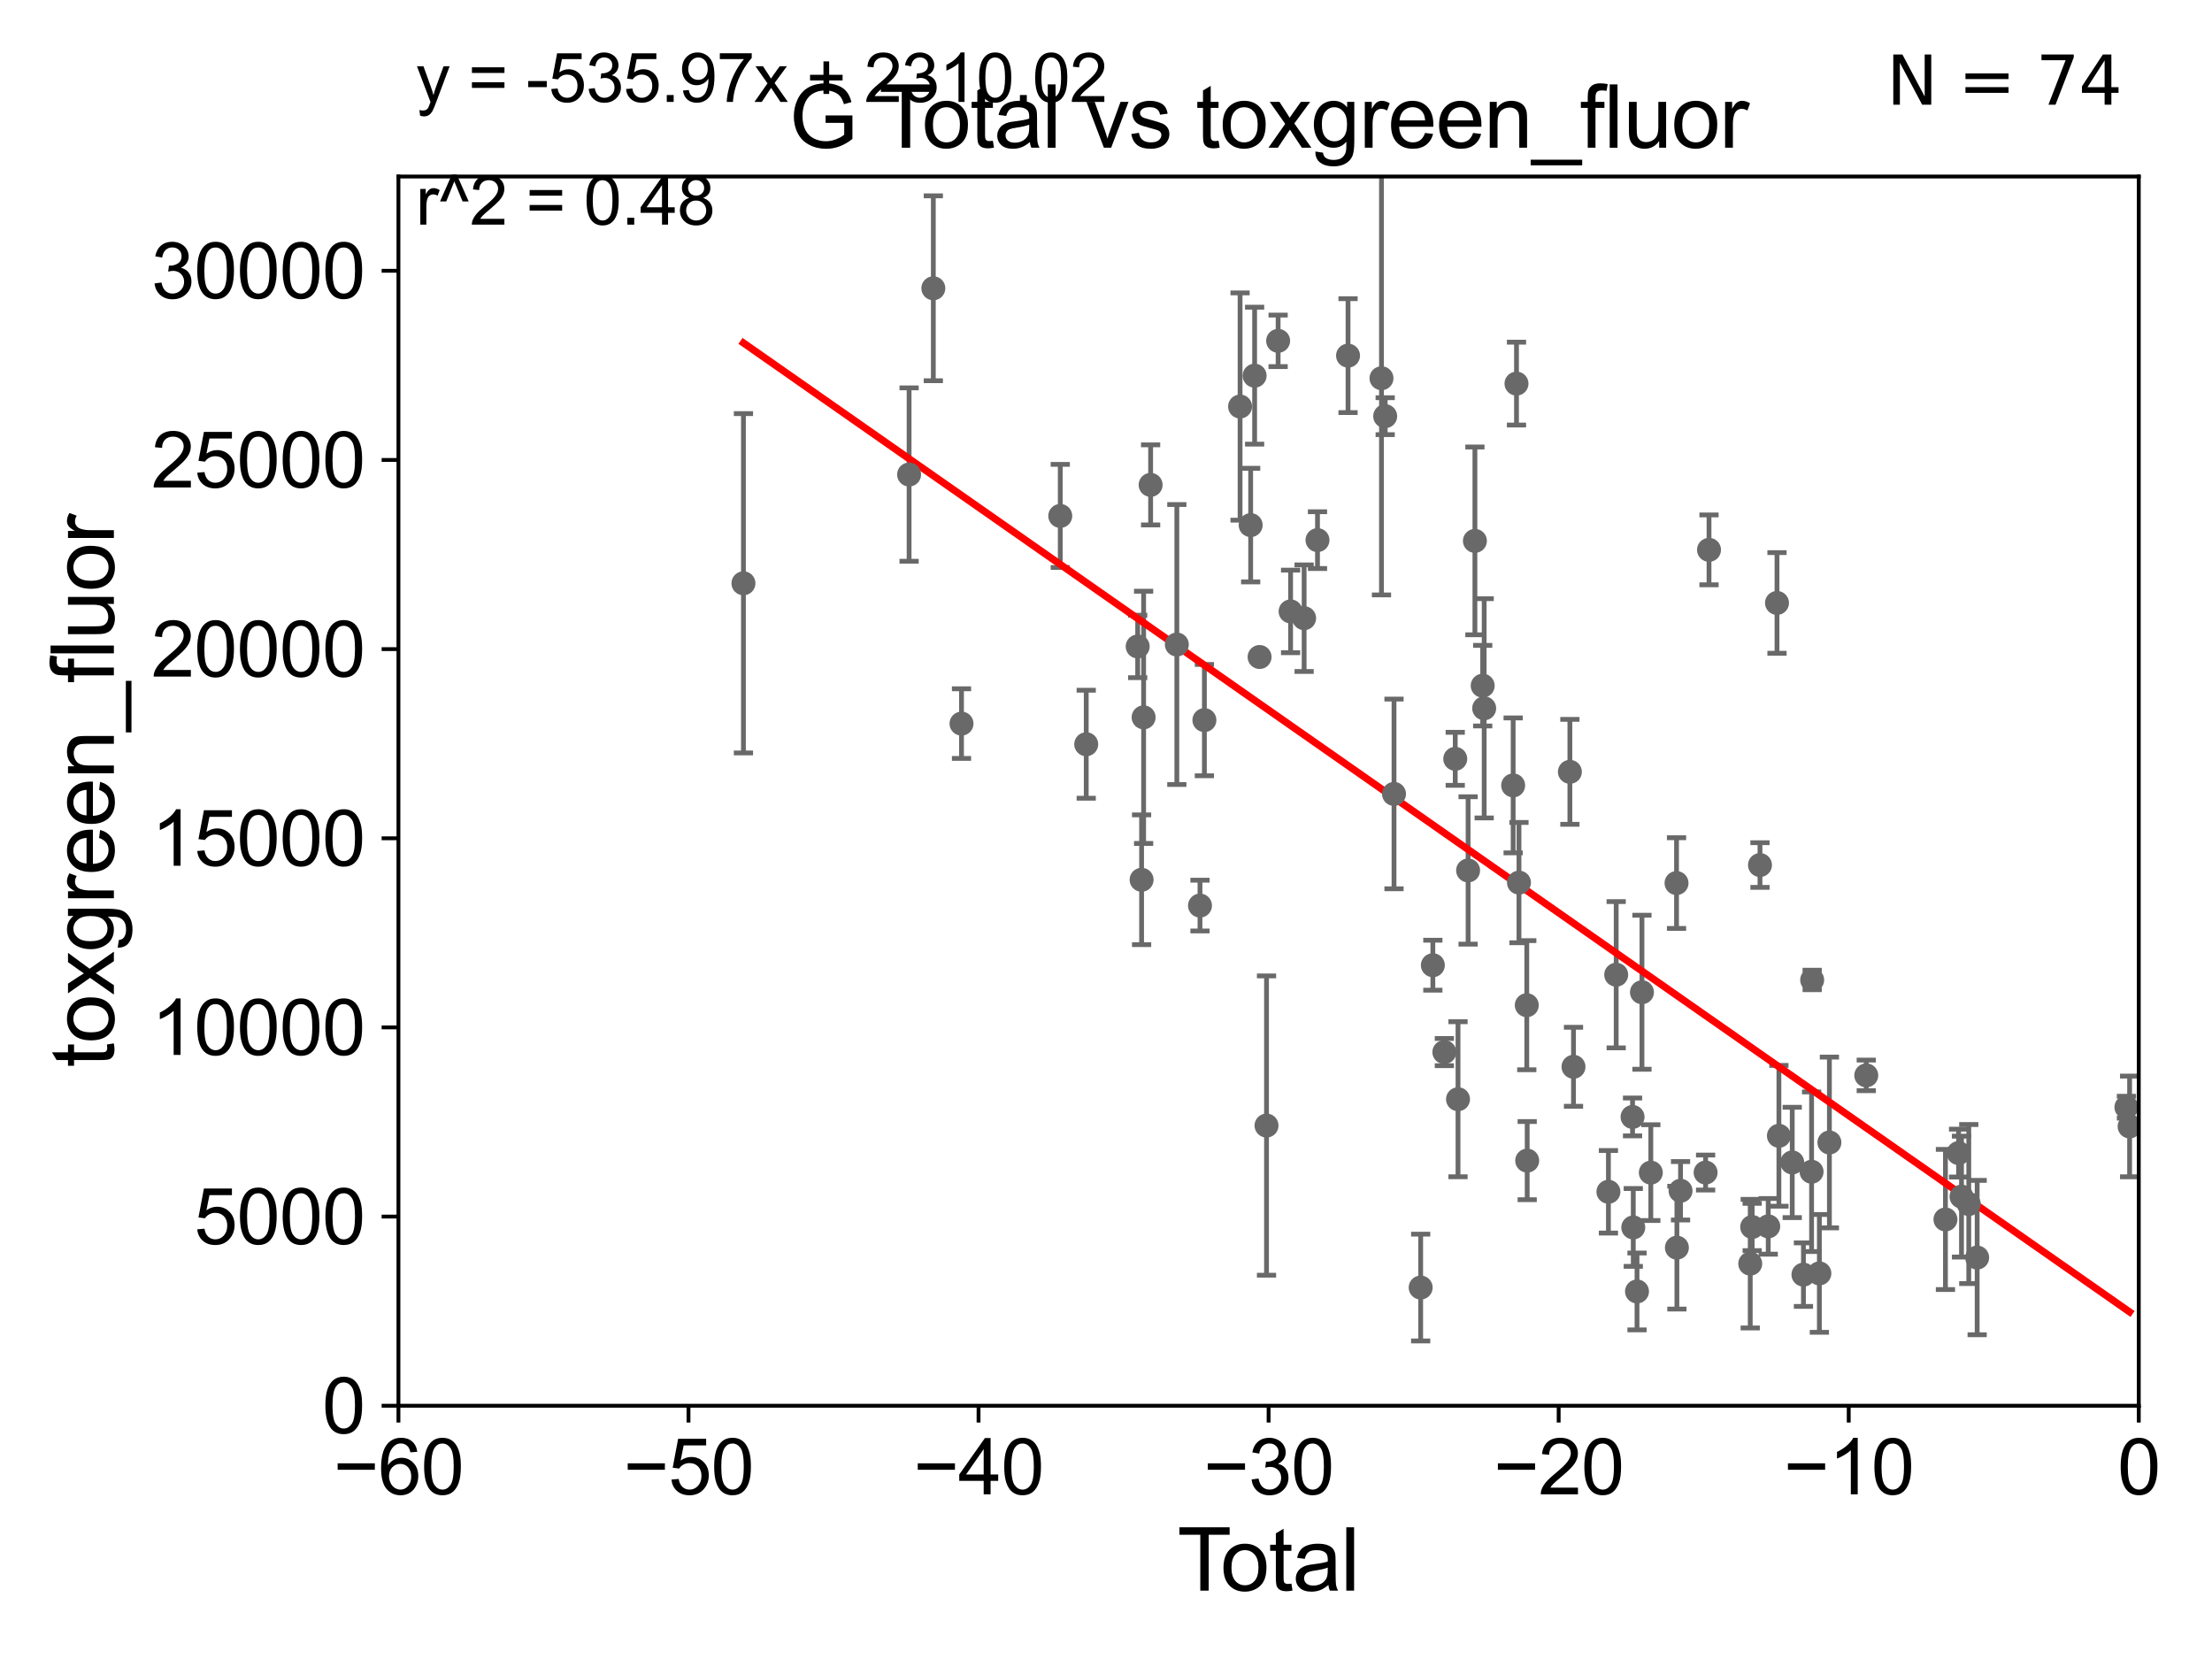 <?xml version="1.0" encoding="utf-8" standalone="no"?>
<!DOCTYPE svg PUBLIC "-//W3C//DTD SVG 1.1//EN"
  "http://www.w3.org/Graphics/SVG/1.1/DTD/svg11.dtd">
<svg xmlns:xlink="http://www.w3.org/1999/xlink" width="460.8pt" height="345.6pt" viewBox="0 0 460.8 345.6" xmlns="http://www.w3.org/2000/svg" version="1.1">
 <defs>
  <style type="text/css">*{stroke-linejoin: round; stroke-linecap: butt}</style>
 </defs>
 <g id="figure_1">
  <g id="patch_1">
   <path d="M 0 345.6 
L 460.8 345.6 
L 460.8 0 
L 0 0 
z
" style="fill: #ffffff"/>
  </g>
  <g id="axes_1">
   <g id="patch_2">
    <path d="M 83 292.84 
L 445.545 292.84 
L 445.545 36.775 
L 83 36.775 
z
" style="fill: #ffffff"/>
   </g>
   <g id="PathCollection_1">
    <defs>
     <path id="mdfe9bb7c43" d="M 0 1.118 
C 0.297 1.118 0.581 1 0.791 0.791 
C 1 0.581 1.118 0.297 1.118 0 
C 1.118 -0.297 1 -0.581 0.791 -0.791 
C 0.581 -1 0.297 -1.118 0 -1.118 
C -0.297 -1.118 -0.581 -1 -0.791 -0.791 
C -1 -0.581 -1.118 -0.297 -1.118 0 
C -1.118 0.297 -1 0.581 -0.791 0.791 
C -0.581 1 -0.297 1.118 0 1.118 
z
" style="stroke: #696969"/>
    </defs>
    <g clip-path="url(#p8ee83e732f)">
     <use xlink:href="#mdfe9bb7c43" x="154.873" y="121.509" style="fill: #696969; stroke: #696969"/>
     <use xlink:href="#mdfe9bb7c43" x="350.088" y="248.062" style="fill: #696969; stroke: #696969"/>
     <use xlink:href="#mdfe9bb7c43" x="349.329" y="259.913" style="fill: #696969; stroke: #696969"/>
     <use xlink:href="#mdfe9bb7c43" x="349.252" y="183.96" style="fill: #696969; stroke: #696969"/>
     <use xlink:href="#mdfe9bb7c43" x="343.896" y="244.277" style="fill: #696969; stroke: #696969"/>
     <use xlink:href="#mdfe9bb7c43" x="342.05" y="206.701" style="fill: #696969; stroke: #696969"/>
     <use xlink:href="#mdfe9bb7c43" x="341.019" y="269.033" style="fill: #696969; stroke: #696969"/>
     <use xlink:href="#mdfe9bb7c43" x="340.24" y="255.698" style="fill: #696969; stroke: #696969"/>
     <use xlink:href="#mdfe9bb7c43" x="355.309" y="244.261" style="fill: #696969; stroke: #696969"/>
     <use xlink:href="#mdfe9bb7c43" x="340.09" y="232.681" style="fill: #696969; stroke: #696969"/>
     <use xlink:href="#mdfe9bb7c43" x="335.063" y="248.27" style="fill: #696969; stroke: #696969"/>
     <use xlink:href="#mdfe9bb7c43" x="327.789" y="222.232" style="fill: #696969; stroke: #696969"/>
     <use xlink:href="#mdfe9bb7c43" x="327.036" y="160.788" style="fill: #696969; stroke: #696969"/>
     <use xlink:href="#mdfe9bb7c43" x="318.142" y="241.779" style="fill: #696969; stroke: #696969"/>
     <use xlink:href="#mdfe9bb7c43" x="318.056" y="209.4" style="fill: #696969; stroke: #696969"/>
     <use xlink:href="#mdfe9bb7c43" x="316.431" y="183.863" style="fill: #696969; stroke: #696969"/>
     <use xlink:href="#mdfe9bb7c43" x="315.913" y="79.913" style="fill: #696969; stroke: #696969"/>
     <use xlink:href="#mdfe9bb7c43" x="336.683" y="203.052" style="fill: #696969; stroke: #696969"/>
     <use xlink:href="#mdfe9bb7c43" x="315.218" y="163.613" style="fill: #696969; stroke: #696969"/>
     <use xlink:href="#mdfe9bb7c43" x="356.019" y="114.543" style="fill: #696969; stroke: #696969"/>
     <use xlink:href="#mdfe9bb7c43" x="365.01" y="255.603" style="fill: #696969; stroke: #696969"/>
     <use xlink:href="#mdfe9bb7c43" x="411.879" y="261.975" style="fill: #696969; stroke: #696969"/>
     <use xlink:href="#mdfe9bb7c43" x="410.132" y="250.824" style="fill: #696969; stroke: #696969"/>
     <use xlink:href="#mdfe9bb7c43" x="408.615" y="249.277" style="fill: #696969; stroke: #696969"/>
     <use xlink:href="#mdfe9bb7c43" x="408.008" y="240.209" style="fill: #696969; stroke: #696969"/>
     <use xlink:href="#mdfe9bb7c43" x="405.272" y="254.037" style="fill: #696969; stroke: #696969"/>
     <use xlink:href="#mdfe9bb7c43" x="388.778" y="224.022" style="fill: #696969; stroke: #696969"/>
     <use xlink:href="#mdfe9bb7c43" x="381.098" y="238" style="fill: #696969; stroke: #696969"/>
     <use xlink:href="#mdfe9bb7c43" x="364.606" y="263.244" style="fill: #696969; stroke: #696969"/>
     <use xlink:href="#mdfe9bb7c43" x="379.008" y="265.272" style="fill: #696969; stroke: #696969"/>
     <use xlink:href="#mdfe9bb7c43" x="377.386" y="244.096" style="fill: #696969; stroke: #696969"/>
     <use xlink:href="#mdfe9bb7c43" x="375.69" y="265.53" style="fill: #696969; stroke: #696969"/>
     <use xlink:href="#mdfe9bb7c43" x="373.355" y="242.157" style="fill: #696969; stroke: #696969"/>
     <use xlink:href="#mdfe9bb7c43" x="370.578" y="236.609" style="fill: #696969; stroke: #696969"/>
     <use xlink:href="#mdfe9bb7c43" x="370.181" y="125.604" style="fill: #696969; stroke: #696969"/>
     <use xlink:href="#mdfe9bb7c43" x="368.355" y="255.473" style="fill: #696969; stroke: #696969"/>
     <use xlink:href="#mdfe9bb7c43" x="366.636" y="180.204" style="fill: #696969; stroke: #696969"/>
     <use xlink:href="#mdfe9bb7c43" x="377.509" y="204.143" style="fill: #696969; stroke: #696969"/>
     <use xlink:href="#mdfe9bb7c43" x="442.975" y="230.647" style="fill: #696969; stroke: #696969"/>
     <use xlink:href="#mdfe9bb7c43" x="309.182" y="147.554" style="fill: #696969; stroke: #696969"/>
     <use xlink:href="#mdfe9bb7c43" x="307.251" y="112.679" style="fill: #696969; stroke: #696969"/>
     <use xlink:href="#mdfe9bb7c43" x="308.872" y="142.84" style="fill: #696969; stroke: #696969"/>
     <use xlink:href="#mdfe9bb7c43" x="258.33" y="84.686" style="fill: #696969; stroke: #696969"/>
     <use xlink:href="#mdfe9bb7c43" x="250.898" y="150.011" style="fill: #696969; stroke: #696969"/>
     <use xlink:href="#mdfe9bb7c43" x="249.98" y="188.648" style="fill: #696969; stroke: #696969"/>
     <use xlink:href="#mdfe9bb7c43" x="245.156" y="134.265" style="fill: #696969; stroke: #696969"/>
     <use xlink:href="#mdfe9bb7c43" x="239.696" y="101.009" style="fill: #696969; stroke: #696969"/>
     <use xlink:href="#mdfe9bb7c43" x="261.36" y="78.259" style="fill: #696969; stroke: #696969"/>
     <use xlink:href="#mdfe9bb7c43" x="238.237" y="149.433" style="fill: #696969; stroke: #696969"/>
     <use xlink:href="#mdfe9bb7c43" x="237.001" y="134.669" style="fill: #696969; stroke: #696969"/>
     <use xlink:href="#mdfe9bb7c43" x="226.281" y="155.039" style="fill: #696969; stroke: #696969"/>
     <use xlink:href="#mdfe9bb7c43" x="220.872" y="107.477" style="fill: #696969; stroke: #696969"/>
     <use xlink:href="#mdfe9bb7c43" x="200.3" y="150.741" style="fill: #696969; stroke: #696969"/>
     <use xlink:href="#mdfe9bb7c43" x="194.429" y="60.054" style="fill: #696969; stroke: #696969"/>
     <use xlink:href="#mdfe9bb7c43" x="189.381" y="98.854" style="fill: #696969; stroke: #696969"/>
     <use xlink:href="#mdfe9bb7c43" x="237.815" y="183.272" style="fill: #696969; stroke: #696969"/>
     <use xlink:href="#mdfe9bb7c43" x="262.395" y="136.865" style="fill: #696969; stroke: #696969"/>
     <use xlink:href="#mdfe9bb7c43" x="260.537" y="109.389" style="fill: #696969; stroke: #696969"/>
     <use xlink:href="#mdfe9bb7c43" x="266.256" y="71.003" style="fill: #696969; stroke: #696969"/>
     <use xlink:href="#mdfe9bb7c43" x="305.832" y="181.333" style="fill: #696969; stroke: #696969"/>
     <use xlink:href="#mdfe9bb7c43" x="303.731" y="228.989" style="fill: #696969; stroke: #696969"/>
     <use xlink:href="#mdfe9bb7c43" x="303.153" y="158.076" style="fill: #696969; stroke: #696969"/>
     <use xlink:href="#mdfe9bb7c43" x="300.887" y="219.168" style="fill: #696969; stroke: #696969"/>
     <use xlink:href="#mdfe9bb7c43" x="298.49" y="201.071" style="fill: #696969; stroke: #696969"/>
     <use xlink:href="#mdfe9bb7c43" x="295.952" y="268.22" style="fill: #696969; stroke: #696969"/>
     <use xlink:href="#mdfe9bb7c43" x="290.398" y="165.387" style="fill: #696969; stroke: #696969"/>
     <use xlink:href="#mdfe9bb7c43" x="263.84" y="234.475" style="fill: #696969; stroke: #696969"/>
     <use xlink:href="#mdfe9bb7c43" x="287.789" y="78.794" style="fill: #696969; stroke: #696969"/>
     <use xlink:href="#mdfe9bb7c43" x="288.56" y="86.698" style="fill: #696969; stroke: #696969"/>
     <use xlink:href="#mdfe9bb7c43" x="274.459" y="112.516" style="fill: #696969; stroke: #696969"/>
     <use xlink:href="#mdfe9bb7c43" x="271.673" y="128.779" style="fill: #696969; stroke: #696969"/>
     <use xlink:href="#mdfe9bb7c43" x="268.854" y="127.368" style="fill: #696969; stroke: #696969"/>
     <use xlink:href="#mdfe9bb7c43" x="280.821" y="74.086" style="fill: #696969; stroke: #696969"/>
     <use xlink:href="#mdfe9bb7c43" x="443.636" y="234.659" style="fill: #696969; stroke: #696969"/>
    </g>
   </g>
   <g id="matplotlib.axis_1">
    <g id="xtick_1">
     <g id="line2d_1">
      <defs>
       <path id="mcd0026cd43" d="M 0 0 
L 0 3.5 
" style="stroke: #000000; stroke-width: 0.8"/>
      </defs>
      <g>
       <use xlink:href="#mcd0026cd43" x="83" y="292.84" style="stroke: #000000; stroke-width: 0.8"/>
      </g>
     </g>
     <g id="text_1">
      <!-- −60 -->
      <g transform="translate(69.43 311.293)scale(0.16 -0.16)">
       <defs>
        <path id="ArialMT-2212" d="M 3381 1997 
L 356 1997 
L 356 2522 
L 3381 2522 
L 3381 1997 
z
" transform="scale(0.016)"/>
        <path id="ArialMT-36" d="M 3184 3459 
L 2625 3416 
Q 2550 3747 2413 3897 
Q 2184 4138 1850 4138 
Q 1581 4138 1378 3988 
Q 1113 3794 959 3422 
Q 806 3050 800 2363 
Q 1003 2672 1297 2822 
Q 1591 2972 1913 2972 
Q 2475 2972 2870 2558 
Q 3266 2144 3266 1488 
Q 3266 1056 3080 686 
Q 2894 316 2569 119 
Q 2244 -78 1831 -78 
Q 1128 -78 684 439 
Q 241 956 241 2144 
Q 241 3472 731 4075 
Q 1159 4600 1884 4600 
Q 2425 4600 2770 4297 
Q 3116 3994 3184 3459 
z
M 888 1484 
Q 888 1194 1011 928 
Q 1134 663 1356 523 
Q 1578 384 1822 384 
Q 2178 384 2434 671 
Q 2691 959 2691 1453 
Q 2691 1928 2437 2201 
Q 2184 2475 1800 2475 
Q 1419 2475 1153 2201 
Q 888 1928 888 1484 
z
" transform="scale(0.016)"/>
        <path id="ArialMT-30" d="M 266 2259 
Q 266 3072 433 3567 
Q 600 4063 929 4331 
Q 1259 4600 1759 4600 
Q 2128 4600 2406 4451 
Q 2684 4303 2865 4023 
Q 3047 3744 3150 3342 
Q 3253 2941 3253 2259 
Q 3253 1453 3087 958 
Q 2922 463 2592 192 
Q 2263 -78 1759 -78 
Q 1097 -78 719 397 
Q 266 969 266 2259 
z
M 844 2259 
Q 844 1131 1108 757 
Q 1372 384 1759 384 
Q 2147 384 2411 759 
Q 2675 1134 2675 2259 
Q 2675 3391 2411 3762 
Q 2147 4134 1753 4134 
Q 1366 4134 1134 3806 
Q 844 3388 844 2259 
z
" transform="scale(0.016)"/>
       </defs>
       <use xlink:href="#ArialMT-2212"/>
       <use xlink:href="#ArialMT-36" x="58.398"/>
       <use xlink:href="#ArialMT-30" x="114.014"/>
      </g>
     </g>
    </g>
    <g id="xtick_2">
     <g id="line2d_2">
      <g>
       <use xlink:href="#mcd0026cd43" x="143.424" y="292.84" style="stroke: #000000; stroke-width: 0.8"/>
      </g>
     </g>
     <g id="text_2">
      <!-- −50 -->
      <g transform="translate(129.854 311.293)scale(0.16 -0.16)">
       <defs>
        <path id="ArialMT-35" d="M 266 1200 
L 856 1250 
Q 922 819 1161 601 
Q 1400 384 1738 384 
Q 2144 384 2425 690 
Q 2706 997 2706 1503 
Q 2706 1984 2436 2262 
Q 2166 2541 1728 2541 
Q 1456 2541 1237 2417 
Q 1019 2294 894 2097 
L 366 2166 
L 809 4519 
L 3088 4519 
L 3088 3981 
L 1259 3981 
L 1013 2750 
Q 1425 3038 1878 3038 
Q 2478 3038 2890 2622 
Q 3303 2206 3303 1553 
Q 3303 931 2941 478 
Q 2500 -78 1738 -78 
Q 1113 -78 717 272 
Q 322 622 266 1200 
z
" transform="scale(0.016)"/>
       </defs>
       <use xlink:href="#ArialMT-2212"/>
       <use xlink:href="#ArialMT-35" x="58.398"/>
       <use xlink:href="#ArialMT-30" x="114.014"/>
      </g>
     </g>
    </g>
    <g id="xtick_3">
     <g id="line2d_3">
      <g>
       <use xlink:href="#mcd0026cd43" x="203.848" y="292.84" style="stroke: #000000; stroke-width: 0.8"/>
      </g>
     </g>
     <g id="text_3">
      <!-- −40 -->
      <g transform="translate(190.278 311.293)scale(0.16 -0.16)">
       <defs>
        <path id="ArialMT-34" d="M 2069 0 
L 2069 1097 
L 81 1097 
L 81 1613 
L 2172 4581 
L 2631 4581 
L 2631 1613 
L 3250 1613 
L 3250 1097 
L 2631 1097 
L 2631 0 
L 2069 0 
z
M 2069 1613 
L 2069 3678 
L 634 1613 
L 2069 1613 
z
" transform="scale(0.016)"/>
       </defs>
       <use xlink:href="#ArialMT-2212"/>
       <use xlink:href="#ArialMT-34" x="58.398"/>
       <use xlink:href="#ArialMT-30" x="114.014"/>
      </g>
     </g>
    </g>
    <g id="xtick_4">
     <g id="line2d_4">
      <g>
       <use xlink:href="#mcd0026cd43" x="264.272" y="292.84" style="stroke: #000000; stroke-width: 0.8"/>
      </g>
     </g>
     <g id="text_4">
      <!-- −30 -->
      <g transform="translate(250.702 311.293)scale(0.16 -0.16)">
       <defs>
        <path id="ArialMT-33" d="M 269 1209 
L 831 1284 
Q 928 806 1161 595 
Q 1394 384 1728 384 
Q 2125 384 2398 659 
Q 2672 934 2672 1341 
Q 2672 1728 2419 1979 
Q 2166 2231 1775 2231 
Q 1616 2231 1378 2169 
L 1441 2663 
Q 1497 2656 1531 2656 
Q 1891 2656 2178 2843 
Q 2466 3031 2466 3422 
Q 2466 3731 2256 3934 
Q 2047 4138 1716 4138 
Q 1388 4138 1169 3931 
Q 950 3725 888 3313 
L 325 3413 
Q 428 3978 793 4289 
Q 1159 4600 1703 4600 
Q 2078 4600 2393 4439 
Q 2709 4278 2876 4000 
Q 3044 3722 3044 3409 
Q 3044 3113 2884 2869 
Q 2725 2625 2413 2481 
Q 2819 2388 3044 2092 
Q 3269 1797 3269 1353 
Q 3269 753 2831 336 
Q 2394 -81 1725 -81 
Q 1122 -81 723 278 
Q 325 638 269 1209 
z
" transform="scale(0.016)"/>
       </defs>
       <use xlink:href="#ArialMT-2212"/>
       <use xlink:href="#ArialMT-33" x="58.398"/>
       <use xlink:href="#ArialMT-30" x="114.014"/>
      </g>
     </g>
    </g>
    <g id="xtick_5">
     <g id="line2d_5">
      <g>
       <use xlink:href="#mcd0026cd43" x="324.697" y="292.84" style="stroke: #000000; stroke-width: 0.8"/>
      </g>
     </g>
     <g id="text_5">
      <!-- −20 -->
      <g transform="translate(311.127 311.293)scale(0.16 -0.16)">
       <defs>
        <path id="ArialMT-32" d="M 3222 541 
L 3222 0 
L 194 0 
Q 188 203 259 391 
Q 375 700 629 1000 
Q 884 1300 1366 1694 
Q 2113 2306 2375 2664 
Q 2638 3022 2638 3341 
Q 2638 3675 2398 3904 
Q 2159 4134 1775 4134 
Q 1369 4134 1125 3890 
Q 881 3647 878 3216 
L 300 3275 
Q 359 3922 746 4261 
Q 1134 4600 1788 4600 
Q 2447 4600 2831 4234 
Q 3216 3869 3216 3328 
Q 3216 3053 3103 2787 
Q 2991 2522 2730 2228 
Q 2469 1934 1863 1422 
Q 1356 997 1212 845 
Q 1069 694 975 541 
L 3222 541 
z
" transform="scale(0.016)"/>
       </defs>
       <use xlink:href="#ArialMT-2212"/>
       <use xlink:href="#ArialMT-32" x="58.398"/>
       <use xlink:href="#ArialMT-30" x="114.014"/>
      </g>
     </g>
    </g>
    <g id="xtick_6">
     <g id="line2d_6">
      <g>
       <use xlink:href="#mcd0026cd43" x="385.121" y="292.84" style="stroke: #000000; stroke-width: 0.8"/>
      </g>
     </g>
     <g id="text_6">
      <!-- −10 -->
      <g transform="translate(371.551 311.293)scale(0.16 -0.16)">
       <defs>
        <path id="ArialMT-31" d="M 2384 0 
L 1822 0 
L 1822 3584 
Q 1619 3391 1289 3197 
Q 959 3003 697 2906 
L 697 3450 
Q 1169 3672 1522 3987 
Q 1875 4303 2022 4600 
L 2384 4600 
L 2384 0 
z
" transform="scale(0.016)"/>
       </defs>
       <use xlink:href="#ArialMT-2212"/>
       <use xlink:href="#ArialMT-31" x="58.398"/>
       <use xlink:href="#ArialMT-30" x="114.014"/>
      </g>
     </g>
    </g>
    <g id="xtick_7">
     <g id="line2d_7">
      <g>
       <use xlink:href="#mcd0026cd43" x="445.545" y="292.84" style="stroke: #000000; stroke-width: 0.8"/>
      </g>
     </g>
     <g id="text_7">
      <!-- 0 -->
      <g transform="translate(441.096 311.293)scale(0.16 -0.16)">
       <use xlink:href="#ArialMT-30"/>
      </g>
     </g>
    </g>
    <g id="text_8">
     <!-- Total -->
     <g transform="translate(245.267 331.357)scale(0.18 -0.18)">
      <defs>
       <path id="ArialMT-54" d="M 1659 0 
L 1659 4041 
L 150 4041 
L 150 4581 
L 3781 4581 
L 3781 4041 
L 2266 4041 
L 2266 0 
L 1659 0 
z
" transform="scale(0.016)"/>
       <path id="ArialMT-6f" d="M 213 1659 
Q 213 2581 725 3025 
Q 1153 3394 1769 3394 
Q 2453 3394 2887 2945 
Q 3322 2497 3322 1706 
Q 3322 1066 3130 698 
Q 2938 331 2570 128 
Q 2203 -75 1769 -75 
Q 1072 -75 642 372 
Q 213 819 213 1659 
z
M 791 1659 
Q 791 1022 1069 705 
Q 1347 388 1769 388 
Q 2188 388 2466 706 
Q 2744 1025 2744 1678 
Q 2744 2294 2464 2611 
Q 2184 2928 1769 2928 
Q 1347 2928 1069 2612 
Q 791 2297 791 1659 
z
" transform="scale(0.016)"/>
       <path id="ArialMT-74" d="M 1650 503 
L 1731 6 
Q 1494 -44 1306 -44 
Q 1000 -44 831 53 
Q 663 150 594 308 
Q 525 466 525 972 
L 525 2881 
L 113 2881 
L 113 3319 
L 525 3319 
L 525 4141 
L 1084 4478 
L 1084 3319 
L 1650 3319 
L 1650 2881 
L 1084 2881 
L 1084 941 
Q 1084 700 1114 631 
Q 1144 563 1211 522 
Q 1278 481 1403 481 
Q 1497 481 1650 503 
z
" transform="scale(0.016)"/>
       <path id="ArialMT-61" d="M 2588 409 
Q 2275 144 1986 34 
Q 1697 -75 1366 -75 
Q 819 -75 525 192 
Q 231 459 231 875 
Q 231 1119 342 1320 
Q 453 1522 633 1644 
Q 813 1766 1038 1828 
Q 1203 1872 1538 1913 
Q 2219 1994 2541 2106 
Q 2544 2222 2544 2253 
Q 2544 2597 2384 2738 
Q 2169 2928 1744 2928 
Q 1347 2928 1158 2789 
Q 969 2650 878 2297 
L 328 2372 
Q 403 2725 575 2942 
Q 747 3159 1072 3276 
Q 1397 3394 1825 3394 
Q 2250 3394 2515 3294 
Q 2781 3194 2906 3042 
Q 3031 2891 3081 2659 
Q 3109 2516 3109 2141 
L 3109 1391 
Q 3109 606 3145 398 
Q 3181 191 3288 0 
L 2700 0 
Q 2613 175 2588 409 
z
M 2541 1666 
Q 2234 1541 1622 1453 
Q 1275 1403 1131 1340 
Q 988 1278 909 1158 
Q 831 1038 831 891 
Q 831 666 1001 516 
Q 1172 366 1500 366 
Q 1825 366 2078 508 
Q 2331 650 2450 897 
Q 2541 1088 2541 1459 
L 2541 1666 
z
" transform="scale(0.016)"/>
       <path id="ArialMT-6c" d="M 409 0 
L 409 4581 
L 972 4581 
L 972 0 
L 409 0 
z
" transform="scale(0.016)"/>
      </defs>
      <use xlink:href="#ArialMT-54"/>
      <use xlink:href="#ArialMT-6f" x="49.959"/>
      <use xlink:href="#ArialMT-74" x="105.574"/>
      <use xlink:href="#ArialMT-61" x="133.357"/>
      <use xlink:href="#ArialMT-6c" x="188.973"/>
     </g>
    </g>
   </g>
   <g id="matplotlib.axis_2">
    <g id="ytick_1">
     <g id="line2d_8">
      <defs>
       <path id="m80476c1d0a" d="M 0 0 
L -3.5 0 
" style="stroke: #000000; stroke-width: 0.8"/>
      </defs>
      <g>
       <use xlink:href="#m80476c1d0a" x="83" y="292.84" style="stroke: #000000; stroke-width: 0.8"/>
      </g>
     </g>
     <g id="text_9">
      <!-- 0 -->
      <g transform="translate(67.103 298.566)scale(0.16 -0.16)">
       <use xlink:href="#ArialMT-30"/>
      </g>
     </g>
    </g>
    <g id="ytick_2">
     <g id="line2d_9">
      <g>
       <use xlink:href="#m80476c1d0a" x="83" y="253.435" style="stroke: #000000; stroke-width: 0.8"/>
      </g>
     </g>
     <g id="text_10">
      <!-- 5000 -->
      <g transform="translate(40.41 259.162)scale(0.16 -0.16)">
       <use xlink:href="#ArialMT-35"/>
       <use xlink:href="#ArialMT-30" x="55.615"/>
       <use xlink:href="#ArialMT-30" x="111.23"/>
       <use xlink:href="#ArialMT-30" x="166.846"/>
      </g>
     </g>
    </g>
    <g id="ytick_3">
     <g id="line2d_10">
      <g>
       <use xlink:href="#m80476c1d0a" x="83" y="214.031" style="stroke: #000000; stroke-width: 0.8"/>
      </g>
     </g>
     <g id="text_11">
      <!-- 10000 -->
      <g transform="translate(31.512 219.757)scale(0.16 -0.16)">
       <use xlink:href="#ArialMT-31"/>
       <use xlink:href="#ArialMT-30" x="55.615"/>
       <use xlink:href="#ArialMT-30" x="111.23"/>
       <use xlink:href="#ArialMT-30" x="166.846"/>
       <use xlink:href="#ArialMT-30" x="222.461"/>
      </g>
     </g>
    </g>
    <g id="ytick_4">
     <g id="line2d_11">
      <g>
       <use xlink:href="#m80476c1d0a" x="83" y="174.626" style="stroke: #000000; stroke-width: 0.8"/>
      </g>
     </g>
     <g id="text_12">
      <!-- 15000 -->
      <g transform="translate(31.512 180.352)scale(0.16 -0.16)">
       <use xlink:href="#ArialMT-31"/>
       <use xlink:href="#ArialMT-35" x="55.615"/>
       <use xlink:href="#ArialMT-30" x="111.23"/>
       <use xlink:href="#ArialMT-30" x="166.846"/>
       <use xlink:href="#ArialMT-30" x="222.461"/>
      </g>
     </g>
    </g>
    <g id="ytick_5">
     <g id="line2d_12">
      <g>
       <use xlink:href="#m80476c1d0a" x="83" y="135.221" style="stroke: #000000; stroke-width: 0.8"/>
      </g>
     </g>
     <g id="text_13">
      <!-- 20000 -->
      <g transform="translate(31.512 140.948)scale(0.16 -0.16)">
       <use xlink:href="#ArialMT-32"/>
       <use xlink:href="#ArialMT-30" x="55.615"/>
       <use xlink:href="#ArialMT-30" x="111.23"/>
       <use xlink:href="#ArialMT-30" x="166.846"/>
       <use xlink:href="#ArialMT-30" x="222.461"/>
      </g>
     </g>
    </g>
    <g id="ytick_6">
     <g id="line2d_13">
      <g>
       <use xlink:href="#m80476c1d0a" x="83" y="95.817" style="stroke: #000000; stroke-width: 0.8"/>
      </g>
     </g>
     <g id="text_14">
      <!-- 25000 -->
      <g transform="translate(31.512 101.543)scale(0.16 -0.16)">
       <use xlink:href="#ArialMT-32"/>
       <use xlink:href="#ArialMT-35" x="55.615"/>
       <use xlink:href="#ArialMT-30" x="111.23"/>
       <use xlink:href="#ArialMT-30" x="166.846"/>
       <use xlink:href="#ArialMT-30" x="222.461"/>
      </g>
     </g>
    </g>
    <g id="ytick_7">
     <g id="line2d_14">
      <g>
       <use xlink:href="#m80476c1d0a" x="83" y="56.412" style="stroke: #000000; stroke-width: 0.8"/>
      </g>
     </g>
     <g id="text_15">
      <!-- 30000 -->
      <g transform="translate(31.512 62.138)scale(0.16 -0.16)">
       <use xlink:href="#ArialMT-33"/>
       <use xlink:href="#ArialMT-30" x="55.615"/>
       <use xlink:href="#ArialMT-30" x="111.23"/>
       <use xlink:href="#ArialMT-30" x="166.846"/>
       <use xlink:href="#ArialMT-30" x="222.461"/>
      </g>
     </g>
    </g>
    <g id="text_16">
     <!-- toxgreen_fluor -->
     <g transform="translate(23.724 222.34)rotate(-90)scale(0.18 -0.18)">
      <defs>
       <path id="ArialMT-78" d="M 47 0 
L 1259 1725 
L 138 3319 
L 841 3319 
L 1350 2541 
Q 1494 2319 1581 2169 
Q 1719 2375 1834 2534 
L 2394 3319 
L 3066 3319 
L 1919 1756 
L 3153 0 
L 2463 0 
L 1781 1031 
L 1600 1309 
L 728 0 
L 47 0 
z
" transform="scale(0.016)"/>
       <path id="ArialMT-67" d="M 319 -275 
L 866 -356 
Q 900 -609 1056 -725 
Q 1266 -881 1628 -881 
Q 2019 -881 2231 -725 
Q 2444 -569 2519 -288 
Q 2563 -116 2559 434 
Q 2191 0 1641 0 
Q 956 0 581 494 
Q 206 988 206 1678 
Q 206 2153 378 2554 
Q 550 2956 876 3175 
Q 1203 3394 1644 3394 
Q 2231 3394 2613 2919 
L 2613 3319 
L 3131 3319 
L 3131 450 
Q 3131 -325 2973 -648 
Q 2816 -972 2473 -1159 
Q 2131 -1347 1631 -1347 
Q 1038 -1347 672 -1080 
Q 306 -813 319 -275 
z
M 784 1719 
Q 784 1066 1043 766 
Q 1303 466 1694 466 
Q 2081 466 2343 764 
Q 2606 1063 2606 1700 
Q 2606 2309 2336 2618 
Q 2066 2928 1684 2928 
Q 1309 2928 1046 2623 
Q 784 2319 784 1719 
z
" transform="scale(0.016)"/>
       <path id="ArialMT-72" d="M 416 0 
L 416 3319 
L 922 3319 
L 922 2816 
Q 1116 3169 1280 3281 
Q 1444 3394 1641 3394 
Q 1925 3394 2219 3213 
L 2025 2691 
Q 1819 2813 1613 2813 
Q 1428 2813 1281 2702 
Q 1134 2591 1072 2394 
Q 978 2094 978 1738 
L 978 0 
L 416 0 
z
" transform="scale(0.016)"/>
       <path id="ArialMT-65" d="M 2694 1069 
L 3275 997 
Q 3138 488 2766 206 
Q 2394 -75 1816 -75 
Q 1088 -75 661 373 
Q 234 822 234 1631 
Q 234 2469 665 2931 
Q 1097 3394 1784 3394 
Q 2450 3394 2872 2941 
Q 3294 2488 3294 1666 
Q 3294 1616 3291 1516 
L 816 1516 
Q 847 969 1125 678 
Q 1403 388 1819 388 
Q 2128 388 2347 550 
Q 2566 713 2694 1069 
z
M 847 1978 
L 2700 1978 
Q 2663 2397 2488 2606 
Q 2219 2931 1791 2931 
Q 1403 2931 1139 2672 
Q 875 2413 847 1978 
z
" transform="scale(0.016)"/>
       <path id="ArialMT-6e" d="M 422 0 
L 422 3319 
L 928 3319 
L 928 2847 
Q 1294 3394 1984 3394 
Q 2284 3394 2536 3286 
Q 2788 3178 2913 3003 
Q 3038 2828 3088 2588 
Q 3119 2431 3119 2041 
L 3119 0 
L 2556 0 
L 2556 2019 
Q 2556 2363 2490 2533 
Q 2425 2703 2258 2804 
Q 2091 2906 1866 2906 
Q 1506 2906 1245 2678 
Q 984 2450 984 1813 
L 984 0 
L 422 0 
z
" transform="scale(0.016)"/>
       <path id="ArialMT-5f" d="M -97 -1272 
L -97 -866 
L 3631 -866 
L 3631 -1272 
L -97 -1272 
z
" transform="scale(0.016)"/>
       <path id="ArialMT-66" d="M 556 0 
L 556 2881 
L 59 2881 
L 59 3319 
L 556 3319 
L 556 3672 
Q 556 4006 616 4169 
Q 697 4388 901 4523 
Q 1106 4659 1475 4659 
Q 1713 4659 2000 4603 
L 1916 4113 
Q 1741 4144 1584 4144 
Q 1328 4144 1222 4034 
Q 1116 3925 1116 3625 
L 1116 3319 
L 1763 3319 
L 1763 2881 
L 1116 2881 
L 1116 0 
L 556 0 
z
" transform="scale(0.016)"/>
       <path id="ArialMT-75" d="M 2597 0 
L 2597 488 
Q 2209 -75 1544 -75 
Q 1250 -75 995 37 
Q 741 150 617 320 
Q 494 491 444 738 
Q 409 903 409 1263 
L 409 3319 
L 972 3319 
L 972 1478 
Q 972 1038 1006 884 
Q 1059 663 1231 536 
Q 1403 409 1656 409 
Q 1909 409 2131 539 
Q 2353 669 2445 892 
Q 2538 1116 2538 1541 
L 2538 3319 
L 3100 3319 
L 3100 0 
L 2597 0 
z
" transform="scale(0.016)"/>
      </defs>
      <use xlink:href="#ArialMT-74"/>
      <use xlink:href="#ArialMT-6f" x="27.783"/>
      <use xlink:href="#ArialMT-78" x="83.398"/>
      <use xlink:href="#ArialMT-67" x="133.398"/>
      <use xlink:href="#ArialMT-72" x="189.014"/>
      <use xlink:href="#ArialMT-65" x="222.314"/>
      <use xlink:href="#ArialMT-65" x="277.93"/>
      <use xlink:href="#ArialMT-6e" x="333.545"/>
      <use xlink:href="#ArialMT-5f" x="389.16"/>
      <use xlink:href="#ArialMT-66" x="444.775"/>
      <use xlink:href="#ArialMT-6c" x="472.559"/>
      <use xlink:href="#ArialMT-75" x="494.775"/>
      <use xlink:href="#ArialMT-6f" x="550.391"/>
      <use xlink:href="#ArialMT-72" x="606.006"/>
     </g>
    </g>
   </g>
   <g id="LineCollection_1">
    <path d="M 154.873 156.853 
L 154.873 86.165 
" clip-path="url(#p8ee83e732f)" style="fill: none; stroke: #696969"/>
    <path d="M 350.088 254.149 
L 350.088 241.976 
" clip-path="url(#p8ee83e732f)" style="fill: none; stroke: #696969"/>
    <path d="M 349.329 272.705 
L 349.329 247.12 
" clip-path="url(#p8ee83e732f)" style="fill: none; stroke: #696969"/>
    <path d="M 349.252 193.404 
L 349.252 174.516 
" clip-path="url(#p8ee83e732f)" style="fill: none; stroke: #696969"/>
    <path d="M 343.896 254.255 
L 343.896 234.299 
" clip-path="url(#p8ee83e732f)" style="fill: none; stroke: #696969"/>
    <path d="M 342.05 222.743 
L 342.05 190.658 
" clip-path="url(#p8ee83e732f)" style="fill: none; stroke: #696969"/>
    <path d="M 341.019 277.041 
L 341.019 261.025 
" clip-path="url(#p8ee83e732f)" style="fill: none; stroke: #696969"/>
    <path d="M 340.24 263.806 
L 340.24 247.59 
" clip-path="url(#p8ee83e732f)" style="fill: none; stroke: #696969"/>
    <path d="M 355.309 247.901 
L 355.309 240.621 
" clip-path="url(#p8ee83e732f)" style="fill: none; stroke: #696969"/>
    <path d="M 340.09 236.627 
L 340.09 228.734 
" clip-path="url(#p8ee83e732f)" style="fill: none; stroke: #696969"/>
    <path d="M 335.063 256.868 
L 335.063 239.671 
" clip-path="url(#p8ee83e732f)" style="fill: none; stroke: #696969"/>
    <path d="M 327.789 230.461 
L 327.789 214.002 
" clip-path="url(#p8ee83e732f)" style="fill: none; stroke: #696969"/>
    <path d="M 327.036 171.716 
L 327.036 149.86 
" clip-path="url(#p8ee83e732f)" style="fill: none; stroke: #696969"/>
    <path d="M 318.142 249.921 
L 318.142 233.637 
" clip-path="url(#p8ee83e732f)" style="fill: none; stroke: #696969"/>
    <path d="M 318.056 222.85 
L 318.056 195.951 
" clip-path="url(#p8ee83e732f)" style="fill: none; stroke: #696969"/>
    <path d="M 316.431 196.395 
L 316.431 171.332 
" clip-path="url(#p8ee83e732f)" style="fill: none; stroke: #696969"/>
    <path d="M 315.913 88.543 
L 315.913 71.283 
" clip-path="url(#p8ee83e732f)" style="fill: none; stroke: #696969"/>
    <path d="M 336.683 218.291 
L 336.683 187.812 
" clip-path="url(#p8ee83e732f)" style="fill: none; stroke: #696969"/>
    <path d="M 315.218 177.668 
L 315.218 149.557 
" clip-path="url(#p8ee83e732f)" style="fill: none; stroke: #696969"/>
    <path d="M 356.019 121.822 
L 356.019 107.264 
" clip-path="url(#p8ee83e732f)" style="fill: none; stroke: #696969"/>
    <path d="M 365.01 260.527 
L 365.01 250.679 
" clip-path="url(#p8ee83e732f)" style="fill: none; stroke: #696969"/>
    <path d="M 411.879 278.053 
L 411.879 245.896 
" clip-path="url(#p8ee83e732f)" style="fill: none; stroke: #696969"/>
    <path d="M 410.132 267.388 
L 410.132 234.26 
" clip-path="url(#p8ee83e732f)" style="fill: none; stroke: #696969"/>
    <path d="M 408.615 261.868 
L 408.615 236.686 
" clip-path="url(#p8ee83e732f)" style="fill: none; stroke: #696969"/>
    <path d="M 408.008 245.196 
L 408.008 235.223 
" clip-path="url(#p8ee83e732f)" style="fill: none; stroke: #696969"/>
    <path d="M 405.272 268.638 
L 405.272 239.436 
" clip-path="url(#p8ee83e732f)" style="fill: none; stroke: #696969"/>
    <path d="M 388.778 227.21 
L 388.778 220.833 
" clip-path="url(#p8ee83e732f)" style="fill: none; stroke: #696969"/>
    <path d="M 381.098 255.789 
L 381.098 220.212 
" clip-path="url(#p8ee83e732f)" style="fill: none; stroke: #696969"/>
    <path d="M 364.606 276.639 
L 364.606 249.848 
" clip-path="url(#p8ee83e732f)" style="fill: none; stroke: #696969"/>
    <path d="M 379.008 277.542 
L 379.008 253.001 
" clip-path="url(#p8ee83e732f)" style="fill: none; stroke: #696969"/>
    <path d="M 377.386 260.72 
L 377.386 227.471 
" clip-path="url(#p8ee83e732f)" style="fill: none; stroke: #696969"/>
    <path d="M 375.69 272.148 
L 375.69 258.911 
" clip-path="url(#p8ee83e732f)" style="fill: none; stroke: #696969"/>
    <path d="M 373.355 253.647 
L 373.355 230.666 
" clip-path="url(#p8ee83e732f)" style="fill: none; stroke: #696969"/>
    <path d="M 370.578 251.274 
L 370.578 221.944 
" clip-path="url(#p8ee83e732f)" style="fill: none; stroke: #696969"/>
    <path d="M 370.181 136.09 
L 370.181 115.117 
" clip-path="url(#p8ee83e732f)" style="fill: none; stroke: #696969"/>
    <path d="M 368.355 261.269 
L 368.355 249.676 
" clip-path="url(#p8ee83e732f)" style="fill: none; stroke: #696969"/>
    <path d="M 366.636 184.856 
L 366.636 175.551 
" clip-path="url(#p8ee83e732f)" style="fill: none; stroke: #696969"/>
    <path d="M 377.509 206.174 
L 377.509 202.111 
" clip-path="url(#p8ee83e732f)" style="fill: none; stroke: #696969"/>
    <path d="M 442.975 232.928 
L 442.975 228.365 
" clip-path="url(#p8ee83e732f)" style="fill: none; stroke: #696969"/>
    <path d="M 309.182 170.389 
L 309.182 124.719 
" clip-path="url(#p8ee83e732f)" style="fill: none; stroke: #696969"/>
    <path d="M 307.251 132.241 
L 307.251 93.117 
" clip-path="url(#p8ee83e732f)" style="fill: none; stroke: #696969"/>
    <path d="M 308.872 151.238 
L 308.872 134.442 
" clip-path="url(#p8ee83e732f)" style="fill: none; stroke: #696969"/>
    <path d="M 258.33 108.359 
L 258.33 61.014 
" clip-path="url(#p8ee83e732f)" style="fill: none; stroke: #696969"/>
    <path d="M 250.898 161.605 
L 250.898 138.416 
" clip-path="url(#p8ee83e732f)" style="fill: none; stroke: #696969"/>
    <path d="M 249.98 193.934 
L 249.98 183.362 
" clip-path="url(#p8ee83e732f)" style="fill: none; stroke: #696969"/>
    <path d="M 245.156 163.427 
L 245.156 105.104 
" clip-path="url(#p8ee83e732f)" style="fill: none; stroke: #696969"/>
    <path d="M 239.696 109.352 
L 239.696 92.666 
" clip-path="url(#p8ee83e732f)" style="fill: none; stroke: #696969"/>
    <path d="M 261.36 92.522 
L 261.36 63.995 
" clip-path="url(#p8ee83e732f)" style="fill: none; stroke: #696969"/>
    <path d="M 238.237 175.705 
L 238.237 123.161 
" clip-path="url(#p8ee83e732f)" style="fill: none; stroke: #696969"/>
    <path d="M 237.001 141.174 
L 237.001 128.164 
" clip-path="url(#p8ee83e732f)" style="fill: none; stroke: #696969"/>
    <path d="M 226.281 166.291 
L 226.281 143.787 
" clip-path="url(#p8ee83e732f)" style="fill: none; stroke: #696969"/>
    <path d="M 220.872 118.22 
L 220.872 96.734 
" clip-path="url(#p8ee83e732f)" style="fill: none; stroke: #696969"/>
    <path d="M 200.3 157.997 
L 200.3 143.485 
" clip-path="url(#p8ee83e732f)" style="fill: none; stroke: #696969"/>
    <path d="M 194.429 79.311 
L 194.429 40.796 
" clip-path="url(#p8ee83e732f)" style="fill: none; stroke: #696969"/>
    <path d="M 189.381 116.912 
L 189.381 80.797 
" clip-path="url(#p8ee83e732f)" style="fill: none; stroke: #696969"/>
    <path d="M 237.815 196.787 
L 237.815 169.756 
" clip-path="url(#p8ee83e732f)" style="fill: none; stroke: #696969"/>
    <path d="M 262.395 137.403 
L 262.395 136.327 
" clip-path="url(#p8ee83e732f)" style="fill: none; stroke: #696969"/>
    <path d="M 260.537 121.222 
L 260.537 97.555 
" clip-path="url(#p8ee83e732f)" style="fill: none; stroke: #696969"/>
    <path d="M 266.256 76.37 
L 266.256 65.636 
" clip-path="url(#p8ee83e732f)" style="fill: none; stroke: #696969"/>
    <path d="M 305.832 196.682 
L 305.832 165.984 
" clip-path="url(#p8ee83e732f)" style="fill: none; stroke: #696969"/>
    <path d="M 303.731 245.137 
L 303.731 212.84 
" clip-path="url(#p8ee83e732f)" style="fill: none; stroke: #696969"/>
    <path d="M 303.153 163.596 
L 303.153 152.555 
" clip-path="url(#p8ee83e732f)" style="fill: none; stroke: #696969"/>
    <path d="M 300.887 222 
L 300.887 216.336 
" clip-path="url(#p8ee83e732f)" style="fill: none; stroke: #696969"/>
    <path d="M 298.49 206.275 
L 298.49 195.868 
" clip-path="url(#p8ee83e732f)" style="fill: none; stroke: #696969"/>
    <path d="M 295.952 279.341 
L 295.952 257.098 
" clip-path="url(#p8ee83e732f)" style="fill: none; stroke: #696969"/>
    <path d="M 290.398 185.147 
L 290.398 145.627 
" clip-path="url(#p8ee83e732f)" style="fill: none; stroke: #696969"/>
    <path d="M 263.84 265.648 
L 263.84 203.303 
" clip-path="url(#p8ee83e732f)" style="fill: none; stroke: #696969"/>
    <path d="M 287.789 123.929 
L 287.789 33.658 
" clip-path="url(#p8ee83e732f)" style="fill: none; stroke: #696969"/>
    <path d="M 288.56 90.541 
L 288.56 82.854 
" clip-path="url(#p8ee83e732f)" style="fill: none; stroke: #696969"/>
    <path d="M 274.459 118.43 
L 274.459 106.603 
" clip-path="url(#p8ee83e732f)" style="fill: none; stroke: #696969"/>
    <path d="M 271.673 139.882 
L 271.673 117.676 
" clip-path="url(#p8ee83e732f)" style="fill: none; stroke: #696969"/>
    <path d="M 268.854 135.966 
L 268.854 118.769 
" clip-path="url(#p8ee83e732f)" style="fill: none; stroke: #696969"/>
    <path d="M 280.821 85.949 
L 280.821 62.223 
" clip-path="url(#p8ee83e732f)" style="fill: none; stroke: #696969"/>
    <path d="M 443.636 245.147 
L 443.636 224.171 
" clip-path="url(#p8ee83e732f)" style="fill: none; stroke: #696969"/>
   </g>
   <g id="line2d_15">
    <defs>
     <path id="me616e4d136" d="M 2 0 
L -2 -0 
" style="stroke: #696969"/>
    </defs>
    <g clip-path="url(#p8ee83e732f)">
     <use xlink:href="#me616e4d136" x="154.873" y="156.853" style="fill: #696969; stroke: #696969"/>
     <use xlink:href="#me616e4d136" x="350.088" y="254.149" style="fill: #696969; stroke: #696969"/>
     <use xlink:href="#me616e4d136" x="349.329" y="272.705" style="fill: #696969; stroke: #696969"/>
     <use xlink:href="#me616e4d136" x="349.252" y="193.404" style="fill: #696969; stroke: #696969"/>
     <use xlink:href="#me616e4d136" x="343.896" y="254.255" style="fill: #696969; stroke: #696969"/>
     <use xlink:href="#me616e4d136" x="342.05" y="222.743" style="fill: #696969; stroke: #696969"/>
     <use xlink:href="#me616e4d136" x="341.019" y="277.041" style="fill: #696969; stroke: #696969"/>
     <use xlink:href="#me616e4d136" x="340.24" y="263.806" style="fill: #696969; stroke: #696969"/>
     <use xlink:href="#me616e4d136" x="355.309" y="247.901" style="fill: #696969; stroke: #696969"/>
     <use xlink:href="#me616e4d136" x="340.09" y="236.627" style="fill: #696969; stroke: #696969"/>
     <use xlink:href="#me616e4d136" x="335.063" y="256.868" style="fill: #696969; stroke: #696969"/>
     <use xlink:href="#me616e4d136" x="327.789" y="230.461" style="fill: #696969; stroke: #696969"/>
     <use xlink:href="#me616e4d136" x="327.036" y="171.716" style="fill: #696969; stroke: #696969"/>
     <use xlink:href="#me616e4d136" x="318.142" y="249.921" style="fill: #696969; stroke: #696969"/>
     <use xlink:href="#me616e4d136" x="318.056" y="222.85" style="fill: #696969; stroke: #696969"/>
     <use xlink:href="#me616e4d136" x="316.431" y="196.395" style="fill: #696969; stroke: #696969"/>
     <use xlink:href="#me616e4d136" x="315.913" y="88.543" style="fill: #696969; stroke: #696969"/>
     <use xlink:href="#me616e4d136" x="336.683" y="218.291" style="fill: #696969; stroke: #696969"/>
     <use xlink:href="#me616e4d136" x="315.218" y="177.668" style="fill: #696969; stroke: #696969"/>
     <use xlink:href="#me616e4d136" x="356.019" y="121.822" style="fill: #696969; stroke: #696969"/>
     <use xlink:href="#me616e4d136" x="365.01" y="260.527" style="fill: #696969; stroke: #696969"/>
     <use xlink:href="#me616e4d136" x="411.879" y="278.053" style="fill: #696969; stroke: #696969"/>
     <use xlink:href="#me616e4d136" x="410.132" y="267.388" style="fill: #696969; stroke: #696969"/>
     <use xlink:href="#me616e4d136" x="408.615" y="261.868" style="fill: #696969; stroke: #696969"/>
     <use xlink:href="#me616e4d136" x="408.008" y="245.196" style="fill: #696969; stroke: #696969"/>
     <use xlink:href="#me616e4d136" x="405.272" y="268.638" style="fill: #696969; stroke: #696969"/>
     <use xlink:href="#me616e4d136" x="388.778" y="227.21" style="fill: #696969; stroke: #696969"/>
     <use xlink:href="#me616e4d136" x="381.098" y="255.789" style="fill: #696969; stroke: #696969"/>
     <use xlink:href="#me616e4d136" x="364.606" y="276.639" style="fill: #696969; stroke: #696969"/>
     <use xlink:href="#me616e4d136" x="379.008" y="277.542" style="fill: #696969; stroke: #696969"/>
     <use xlink:href="#me616e4d136" x="377.386" y="260.72" style="fill: #696969; stroke: #696969"/>
     <use xlink:href="#me616e4d136" x="375.69" y="272.148" style="fill: #696969; stroke: #696969"/>
     <use xlink:href="#me616e4d136" x="373.355" y="253.647" style="fill: #696969; stroke: #696969"/>
     <use xlink:href="#me616e4d136" x="370.578" y="251.274" style="fill: #696969; stroke: #696969"/>
     <use xlink:href="#me616e4d136" x="370.181" y="136.09" style="fill: #696969; stroke: #696969"/>
     <use xlink:href="#me616e4d136" x="368.355" y="261.269" style="fill: #696969; stroke: #696969"/>
     <use xlink:href="#me616e4d136" x="366.636" y="184.856" style="fill: #696969; stroke: #696969"/>
     <use xlink:href="#me616e4d136" x="377.509" y="206.174" style="fill: #696969; stroke: #696969"/>
     <use xlink:href="#me616e4d136" x="442.975" y="232.928" style="fill: #696969; stroke: #696969"/>
     <use xlink:href="#me616e4d136" x="309.182" y="170.389" style="fill: #696969; stroke: #696969"/>
     <use xlink:href="#me616e4d136" x="307.251" y="132.241" style="fill: #696969; stroke: #696969"/>
     <use xlink:href="#me616e4d136" x="308.872" y="151.238" style="fill: #696969; stroke: #696969"/>
     <use xlink:href="#me616e4d136" x="258.33" y="108.359" style="fill: #696969; stroke: #696969"/>
     <use xlink:href="#me616e4d136" x="250.898" y="161.605" style="fill: #696969; stroke: #696969"/>
     <use xlink:href="#me616e4d136" x="249.98" y="193.934" style="fill: #696969; stroke: #696969"/>
     <use xlink:href="#me616e4d136" x="245.156" y="163.427" style="fill: #696969; stroke: #696969"/>
     <use xlink:href="#me616e4d136" x="239.696" y="109.352" style="fill: #696969; stroke: #696969"/>
     <use xlink:href="#me616e4d136" x="261.36" y="92.522" style="fill: #696969; stroke: #696969"/>
     <use xlink:href="#me616e4d136" x="238.237" y="175.705" style="fill: #696969; stroke: #696969"/>
     <use xlink:href="#me616e4d136" x="237.001" y="141.174" style="fill: #696969; stroke: #696969"/>
     <use xlink:href="#me616e4d136" x="226.281" y="166.291" style="fill: #696969; stroke: #696969"/>
     <use xlink:href="#me616e4d136" x="220.872" y="118.22" style="fill: #696969; stroke: #696969"/>
     <use xlink:href="#me616e4d136" x="200.3" y="157.997" style="fill: #696969; stroke: #696969"/>
     <use xlink:href="#me616e4d136" x="194.429" y="79.311" style="fill: #696969; stroke: #696969"/>
     <use xlink:href="#me616e4d136" x="189.381" y="116.912" style="fill: #696969; stroke: #696969"/>
     <use xlink:href="#me616e4d136" x="237.815" y="196.787" style="fill: #696969; stroke: #696969"/>
     <use xlink:href="#me616e4d136" x="262.395" y="137.403" style="fill: #696969; stroke: #696969"/>
     <use xlink:href="#me616e4d136" x="260.537" y="121.222" style="fill: #696969; stroke: #696969"/>
     <use xlink:href="#me616e4d136" x="266.256" y="76.37" style="fill: #696969; stroke: #696969"/>
     <use xlink:href="#me616e4d136" x="305.832" y="196.682" style="fill: #696969; stroke: #696969"/>
     <use xlink:href="#me616e4d136" x="303.731" y="245.137" style="fill: #696969; stroke: #696969"/>
     <use xlink:href="#me616e4d136" x="303.153" y="163.596" style="fill: #696969; stroke: #696969"/>
     <use xlink:href="#me616e4d136" x="300.887" y="222" style="fill: #696969; stroke: #696969"/>
     <use xlink:href="#me616e4d136" x="298.49" y="206.275" style="fill: #696969; stroke: #696969"/>
     <use xlink:href="#me616e4d136" x="295.952" y="279.341" style="fill: #696969; stroke: #696969"/>
     <use xlink:href="#me616e4d136" x="290.398" y="185.147" style="fill: #696969; stroke: #696969"/>
     <use xlink:href="#me616e4d136" x="263.84" y="265.648" style="fill: #696969; stroke: #696969"/>
     <use xlink:href="#me616e4d136" x="287.789" y="123.929" style="fill: #696969; stroke: #696969"/>
     <use xlink:href="#me616e4d136" x="288.56" y="90.541" style="fill: #696969; stroke: #696969"/>
     <use xlink:href="#me616e4d136" x="274.459" y="118.43" style="fill: #696969; stroke: #696969"/>
     <use xlink:href="#me616e4d136" x="271.673" y="139.882" style="fill: #696969; stroke: #696969"/>
     <use xlink:href="#me616e4d136" x="268.854" y="135.966" style="fill: #696969; stroke: #696969"/>
     <use xlink:href="#me616e4d136" x="280.821" y="85.949" style="fill: #696969; stroke: #696969"/>
     <use xlink:href="#me616e4d136" x="443.636" y="245.147" style="fill: #696969; stroke: #696969"/>
    </g>
   </g>
   <g id="line2d_16">
    <g clip-path="url(#p8ee83e732f)">
     <use xlink:href="#me616e4d136" x="154.873" y="86.165" style="fill: #696969; stroke: #696969"/>
     <use xlink:href="#me616e4d136" x="350.088" y="241.976" style="fill: #696969; stroke: #696969"/>
     <use xlink:href="#me616e4d136" x="349.329" y="247.12" style="fill: #696969; stroke: #696969"/>
     <use xlink:href="#me616e4d136" x="349.252" y="174.516" style="fill: #696969; stroke: #696969"/>
     <use xlink:href="#me616e4d136" x="343.896" y="234.299" style="fill: #696969; stroke: #696969"/>
     <use xlink:href="#me616e4d136" x="342.05" y="190.658" style="fill: #696969; stroke: #696969"/>
     <use xlink:href="#me616e4d136" x="341.019" y="261.025" style="fill: #696969; stroke: #696969"/>
     <use xlink:href="#me616e4d136" x="340.24" y="247.59" style="fill: #696969; stroke: #696969"/>
     <use xlink:href="#me616e4d136" x="355.309" y="240.621" style="fill: #696969; stroke: #696969"/>
     <use xlink:href="#me616e4d136" x="340.09" y="228.734" style="fill: #696969; stroke: #696969"/>
     <use xlink:href="#me616e4d136" x="335.063" y="239.671" style="fill: #696969; stroke: #696969"/>
     <use xlink:href="#me616e4d136" x="327.789" y="214.002" style="fill: #696969; stroke: #696969"/>
     <use xlink:href="#me616e4d136" x="327.036" y="149.86" style="fill: #696969; stroke: #696969"/>
     <use xlink:href="#me616e4d136" x="318.142" y="233.637" style="fill: #696969; stroke: #696969"/>
     <use xlink:href="#me616e4d136" x="318.056" y="195.951" style="fill: #696969; stroke: #696969"/>
     <use xlink:href="#me616e4d136" x="316.431" y="171.332" style="fill: #696969; stroke: #696969"/>
     <use xlink:href="#me616e4d136" x="315.913" y="71.283" style="fill: #696969; stroke: #696969"/>
     <use xlink:href="#me616e4d136" x="336.683" y="187.812" style="fill: #696969; stroke: #696969"/>
     <use xlink:href="#me616e4d136" x="315.218" y="149.557" style="fill: #696969; stroke: #696969"/>
     <use xlink:href="#me616e4d136" x="356.019" y="107.264" style="fill: #696969; stroke: #696969"/>
     <use xlink:href="#me616e4d136" x="365.01" y="250.679" style="fill: #696969; stroke: #696969"/>
     <use xlink:href="#me616e4d136" x="411.879" y="245.896" style="fill: #696969; stroke: #696969"/>
     <use xlink:href="#me616e4d136" x="410.132" y="234.26" style="fill: #696969; stroke: #696969"/>
     <use xlink:href="#me616e4d136" x="408.615" y="236.686" style="fill: #696969; stroke: #696969"/>
     <use xlink:href="#me616e4d136" x="408.008" y="235.223" style="fill: #696969; stroke: #696969"/>
     <use xlink:href="#me616e4d136" x="405.272" y="239.436" style="fill: #696969; stroke: #696969"/>
     <use xlink:href="#me616e4d136" x="388.778" y="220.833" style="fill: #696969; stroke: #696969"/>
     <use xlink:href="#me616e4d136" x="381.098" y="220.212" style="fill: #696969; stroke: #696969"/>
     <use xlink:href="#me616e4d136" x="364.606" y="249.848" style="fill: #696969; stroke: #696969"/>
     <use xlink:href="#me616e4d136" x="379.008" y="253.001" style="fill: #696969; stroke: #696969"/>
     <use xlink:href="#me616e4d136" x="377.386" y="227.471" style="fill: #696969; stroke: #696969"/>
     <use xlink:href="#me616e4d136" x="375.69" y="258.911" style="fill: #696969; stroke: #696969"/>
     <use xlink:href="#me616e4d136" x="373.355" y="230.666" style="fill: #696969; stroke: #696969"/>
     <use xlink:href="#me616e4d136" x="370.578" y="221.944" style="fill: #696969; stroke: #696969"/>
     <use xlink:href="#me616e4d136" x="370.181" y="115.117" style="fill: #696969; stroke: #696969"/>
     <use xlink:href="#me616e4d136" x="368.355" y="249.676" style="fill: #696969; stroke: #696969"/>
     <use xlink:href="#me616e4d136" x="366.636" y="175.551" style="fill: #696969; stroke: #696969"/>
     <use xlink:href="#me616e4d136" x="377.509" y="202.111" style="fill: #696969; stroke: #696969"/>
     <use xlink:href="#me616e4d136" x="442.975" y="228.365" style="fill: #696969; stroke: #696969"/>
     <use xlink:href="#me616e4d136" x="309.182" y="124.719" style="fill: #696969; stroke: #696969"/>
     <use xlink:href="#me616e4d136" x="307.251" y="93.117" style="fill: #696969; stroke: #696969"/>
     <use xlink:href="#me616e4d136" x="308.872" y="134.442" style="fill: #696969; stroke: #696969"/>
     <use xlink:href="#me616e4d136" x="258.33" y="61.014" style="fill: #696969; stroke: #696969"/>
     <use xlink:href="#me616e4d136" x="250.898" y="138.416" style="fill: #696969; stroke: #696969"/>
     <use xlink:href="#me616e4d136" x="249.98" y="183.362" style="fill: #696969; stroke: #696969"/>
     <use xlink:href="#me616e4d136" x="245.156" y="105.104" style="fill: #696969; stroke: #696969"/>
     <use xlink:href="#me616e4d136" x="239.696" y="92.666" style="fill: #696969; stroke: #696969"/>
     <use xlink:href="#me616e4d136" x="261.36" y="63.995" style="fill: #696969; stroke: #696969"/>
     <use xlink:href="#me616e4d136" x="238.237" y="123.161" style="fill: #696969; stroke: #696969"/>
     <use xlink:href="#me616e4d136" x="237.001" y="128.164" style="fill: #696969; stroke: #696969"/>
     <use xlink:href="#me616e4d136" x="226.281" y="143.787" style="fill: #696969; stroke: #696969"/>
     <use xlink:href="#me616e4d136" x="220.872" y="96.734" style="fill: #696969; stroke: #696969"/>
     <use xlink:href="#me616e4d136" x="200.3" y="143.485" style="fill: #696969; stroke: #696969"/>
     <use xlink:href="#me616e4d136" x="194.429" y="40.796" style="fill: #696969; stroke: #696969"/>
     <use xlink:href="#me616e4d136" x="189.381" y="80.797" style="fill: #696969; stroke: #696969"/>
     <use xlink:href="#me616e4d136" x="237.815" y="169.756" style="fill: #696969; stroke: #696969"/>
     <use xlink:href="#me616e4d136" x="262.395" y="136.327" style="fill: #696969; stroke: #696969"/>
     <use xlink:href="#me616e4d136" x="260.537" y="97.555" style="fill: #696969; stroke: #696969"/>
     <use xlink:href="#me616e4d136" x="266.256" y="65.636" style="fill: #696969; stroke: #696969"/>
     <use xlink:href="#me616e4d136" x="305.832" y="165.984" style="fill: #696969; stroke: #696969"/>
     <use xlink:href="#me616e4d136" x="303.731" y="212.84" style="fill: #696969; stroke: #696969"/>
     <use xlink:href="#me616e4d136" x="303.153" y="152.555" style="fill: #696969; stroke: #696969"/>
     <use xlink:href="#me616e4d136" x="300.887" y="216.336" style="fill: #696969; stroke: #696969"/>
     <use xlink:href="#me616e4d136" x="298.49" y="195.868" style="fill: #696969; stroke: #696969"/>
     <use xlink:href="#me616e4d136" x="295.952" y="257.098" style="fill: #696969; stroke: #696969"/>
     <use xlink:href="#me616e4d136" x="290.398" y="145.627" style="fill: #696969; stroke: #696969"/>
     <use xlink:href="#me616e4d136" x="263.84" y="203.303" style="fill: #696969; stroke: #696969"/>
     <use xlink:href="#me616e4d136" x="287.789" y="33.658" style="fill: #696969; stroke: #696969"/>
     <use xlink:href="#me616e4d136" x="288.56" y="82.854" style="fill: #696969; stroke: #696969"/>
     <use xlink:href="#me616e4d136" x="274.459" y="106.603" style="fill: #696969; stroke: #696969"/>
     <use xlink:href="#me616e4d136" x="271.673" y="117.676" style="fill: #696969; stroke: #696969"/>
     <use xlink:href="#me616e4d136" x="268.854" y="118.769" style="fill: #696969; stroke: #696969"/>
     <use xlink:href="#me616e4d136" x="280.821" y="62.223" style="fill: #696969; stroke: #696969"/>
     <use xlink:href="#me616e4d136" x="443.636" y="224.171" style="fill: #696969; stroke: #696969"/>
    </g>
   </g>
   <g id="line2d_17">
    <path d="M 154.873 71.441 
L 350.088 207.905 
L 349.329 207.375 
L 349.252 207.321 
L 343.896 203.578 
L 342.05 202.287 
L 341.019 201.566 
L 340.24 201.021 
L 355.309 211.556 
L 340.09 200.916 
L 335.063 197.403 
L 327.789 192.318 
L 327.036 191.791 
L 318.142 185.574 
L 318.056 185.514 
L 316.431 184.378 
L 315.913 184.016 
L 336.683 198.535 
L 315.218 183.53 
L 356.019 212.052 
L 365.01 218.337 
L 411.879 251.101 
L 410.132 249.879 
L 408.615 248.819 
L 408.008 248.395 
L 405.272 246.482 
L 388.778 234.952 
L 381.098 229.584 
L 364.606 218.054 
L 379.008 228.122 
L 377.386 226.988 
L 375.69 225.803 
L 373.355 224.171 
L 370.578 222.229 
L 370.181 221.952 
L 368.355 220.675 
L 366.636 219.474 
L 377.509 227.074 
L 442.975 272.838 
L 309.182 179.31 
L 307.251 177.961 
L 308.872 179.093 
L 258.33 143.763 
L 250.898 138.567 
L 249.98 137.926 
L 245.156 134.553 
L 239.696 130.736 
L 261.36 145.88 
L 238.237 129.716 
L 237.001 128.852 
L 226.281 121.359 
L 220.872 117.577 
L 200.3 103.196 
L 194.429 99.093 
L 189.381 95.564 
L 237.815 129.421 
L 262.395 146.604 
L 260.537 145.305 
L 266.256 149.303 
L 305.832 176.968 
L 303.731 175.5 
L 303.153 175.096 
L 300.887 173.512 
L 298.49 171.836 
L 295.952 170.062 
L 290.398 166.18 
L 263.84 147.614 
L 287.789 164.356 
L 288.56 164.895 
L 274.459 155.038 
L 271.673 153.09 
L 268.854 151.119 
L 280.821 159.485 
L 443.636 273.3 
" clip-path="url(#p8ee83e732f)" style="fill: none; stroke: #ff0000; stroke-width: 1.5; stroke-linecap: square"/>
   </g>
   <g id="line2d_18">
    <defs>
     <path id="mca0ee0833a" d="M 0 2 
C 0.53 2 1.039 1.789 1.414 1.414 
C 1.789 1.039 2 0.53 2 0 
C 2 -0.53 1.789 -1.039 1.414 -1.414 
C 1.039 -1.789 0.53 -2 0 -2 
C -0.53 -2 -1.039 -1.789 -1.414 -1.414 
C -1.789 -1.039 -2 -0.53 -2 0 
C -2 0.53 -1.789 1.039 -1.414 1.414 
C -1.039 1.789 -0.53 2 0 2 
z
" style="stroke: #696969"/>
    </defs>
    <g clip-path="url(#p8ee83e732f)">
     <use xlink:href="#mca0ee0833a" x="154.873" y="121.509" style="fill: #696969; stroke: #696969"/>
     <use xlink:href="#mca0ee0833a" x="350.088" y="248.062" style="fill: #696969; stroke: #696969"/>
     <use xlink:href="#mca0ee0833a" x="349.329" y="259.913" style="fill: #696969; stroke: #696969"/>
     <use xlink:href="#mca0ee0833a" x="349.252" y="183.96" style="fill: #696969; stroke: #696969"/>
     <use xlink:href="#mca0ee0833a" x="343.896" y="244.277" style="fill: #696969; stroke: #696969"/>
     <use xlink:href="#mca0ee0833a" x="342.05" y="206.701" style="fill: #696969; stroke: #696969"/>
     <use xlink:href="#mca0ee0833a" x="341.019" y="269.033" style="fill: #696969; stroke: #696969"/>
     <use xlink:href="#mca0ee0833a" x="340.24" y="255.698" style="fill: #696969; stroke: #696969"/>
     <use xlink:href="#mca0ee0833a" x="355.309" y="244.261" style="fill: #696969; stroke: #696969"/>
     <use xlink:href="#mca0ee0833a" x="340.09" y="232.681" style="fill: #696969; stroke: #696969"/>
     <use xlink:href="#mca0ee0833a" x="335.063" y="248.27" style="fill: #696969; stroke: #696969"/>
     <use xlink:href="#mca0ee0833a" x="327.789" y="222.232" style="fill: #696969; stroke: #696969"/>
     <use xlink:href="#mca0ee0833a" x="327.036" y="160.788" style="fill: #696969; stroke: #696969"/>
     <use xlink:href="#mca0ee0833a" x="318.142" y="241.779" style="fill: #696969; stroke: #696969"/>
     <use xlink:href="#mca0ee0833a" x="318.056" y="209.4" style="fill: #696969; stroke: #696969"/>
     <use xlink:href="#mca0ee0833a" x="316.431" y="183.863" style="fill: #696969; stroke: #696969"/>
     <use xlink:href="#mca0ee0833a" x="315.913" y="79.913" style="fill: #696969; stroke: #696969"/>
     <use xlink:href="#mca0ee0833a" x="336.683" y="203.052" style="fill: #696969; stroke: #696969"/>
     <use xlink:href="#mca0ee0833a" x="315.218" y="163.613" style="fill: #696969; stroke: #696969"/>
     <use xlink:href="#mca0ee0833a" x="356.019" y="114.543" style="fill: #696969; stroke: #696969"/>
     <use xlink:href="#mca0ee0833a" x="365.01" y="255.603" style="fill: #696969; stroke: #696969"/>
     <use xlink:href="#mca0ee0833a" x="411.879" y="261.975" style="fill: #696969; stroke: #696969"/>
     <use xlink:href="#mca0ee0833a" x="410.132" y="250.824" style="fill: #696969; stroke: #696969"/>
     <use xlink:href="#mca0ee0833a" x="408.615" y="249.277" style="fill: #696969; stroke: #696969"/>
     <use xlink:href="#mca0ee0833a" x="408.008" y="240.209" style="fill: #696969; stroke: #696969"/>
     <use xlink:href="#mca0ee0833a" x="405.272" y="254.037" style="fill: #696969; stroke: #696969"/>
     <use xlink:href="#mca0ee0833a" x="388.778" y="224.022" style="fill: #696969; stroke: #696969"/>
     <use xlink:href="#mca0ee0833a" x="381.098" y="238" style="fill: #696969; stroke: #696969"/>
     <use xlink:href="#mca0ee0833a" x="364.606" y="263.244" style="fill: #696969; stroke: #696969"/>
     <use xlink:href="#mca0ee0833a" x="379.008" y="265.272" style="fill: #696969; stroke: #696969"/>
     <use xlink:href="#mca0ee0833a" x="377.386" y="244.096" style="fill: #696969; stroke: #696969"/>
     <use xlink:href="#mca0ee0833a" x="375.69" y="265.53" style="fill: #696969; stroke: #696969"/>
     <use xlink:href="#mca0ee0833a" x="373.355" y="242.157" style="fill: #696969; stroke: #696969"/>
     <use xlink:href="#mca0ee0833a" x="370.578" y="236.609" style="fill: #696969; stroke: #696969"/>
     <use xlink:href="#mca0ee0833a" x="370.181" y="125.604" style="fill: #696969; stroke: #696969"/>
     <use xlink:href="#mca0ee0833a" x="368.355" y="255.473" style="fill: #696969; stroke: #696969"/>
     <use xlink:href="#mca0ee0833a" x="366.636" y="180.204" style="fill: #696969; stroke: #696969"/>
     <use xlink:href="#mca0ee0833a" x="377.509" y="204.143" style="fill: #696969; stroke: #696969"/>
     <use xlink:href="#mca0ee0833a" x="442.975" y="230.647" style="fill: #696969; stroke: #696969"/>
     <use xlink:href="#mca0ee0833a" x="309.182" y="147.554" style="fill: #696969; stroke: #696969"/>
     <use xlink:href="#mca0ee0833a" x="307.251" y="112.679" style="fill: #696969; stroke: #696969"/>
     <use xlink:href="#mca0ee0833a" x="308.872" y="142.84" style="fill: #696969; stroke: #696969"/>
     <use xlink:href="#mca0ee0833a" x="258.33" y="84.686" style="fill: #696969; stroke: #696969"/>
     <use xlink:href="#mca0ee0833a" x="250.898" y="150.011" style="fill: #696969; stroke: #696969"/>
     <use xlink:href="#mca0ee0833a" x="249.98" y="188.648" style="fill: #696969; stroke: #696969"/>
     <use xlink:href="#mca0ee0833a" x="245.156" y="134.265" style="fill: #696969; stroke: #696969"/>
     <use xlink:href="#mca0ee0833a" x="239.696" y="101.009" style="fill: #696969; stroke: #696969"/>
     <use xlink:href="#mca0ee0833a" x="261.36" y="78.259" style="fill: #696969; stroke: #696969"/>
     <use xlink:href="#mca0ee0833a" x="238.237" y="149.433" style="fill: #696969; stroke: #696969"/>
     <use xlink:href="#mca0ee0833a" x="237.001" y="134.669" style="fill: #696969; stroke: #696969"/>
     <use xlink:href="#mca0ee0833a" x="226.281" y="155.039" style="fill: #696969; stroke: #696969"/>
     <use xlink:href="#mca0ee0833a" x="220.872" y="107.477" style="fill: #696969; stroke: #696969"/>
     <use xlink:href="#mca0ee0833a" x="200.3" y="150.741" style="fill: #696969; stroke: #696969"/>
     <use xlink:href="#mca0ee0833a" x="194.429" y="60.054" style="fill: #696969; stroke: #696969"/>
     <use xlink:href="#mca0ee0833a" x="189.381" y="98.854" style="fill: #696969; stroke: #696969"/>
     <use xlink:href="#mca0ee0833a" x="237.815" y="183.272" style="fill: #696969; stroke: #696969"/>
     <use xlink:href="#mca0ee0833a" x="262.395" y="136.865" style="fill: #696969; stroke: #696969"/>
     <use xlink:href="#mca0ee0833a" x="260.537" y="109.389" style="fill: #696969; stroke: #696969"/>
     <use xlink:href="#mca0ee0833a" x="266.256" y="71.003" style="fill: #696969; stroke: #696969"/>
     <use xlink:href="#mca0ee0833a" x="305.832" y="181.333" style="fill: #696969; stroke: #696969"/>
     <use xlink:href="#mca0ee0833a" x="303.731" y="228.989" style="fill: #696969; stroke: #696969"/>
     <use xlink:href="#mca0ee0833a" x="303.153" y="158.076" style="fill: #696969; stroke: #696969"/>
     <use xlink:href="#mca0ee0833a" x="300.887" y="219.168" style="fill: #696969; stroke: #696969"/>
     <use xlink:href="#mca0ee0833a" x="298.49" y="201.071" style="fill: #696969; stroke: #696969"/>
     <use xlink:href="#mca0ee0833a" x="295.952" y="268.22" style="fill: #696969; stroke: #696969"/>
     <use xlink:href="#mca0ee0833a" x="290.398" y="165.387" style="fill: #696969; stroke: #696969"/>
     <use xlink:href="#mca0ee0833a" x="263.84" y="234.475" style="fill: #696969; stroke: #696969"/>
     <use xlink:href="#mca0ee0833a" x="287.789" y="78.794" style="fill: #696969; stroke: #696969"/>
     <use xlink:href="#mca0ee0833a" x="288.56" y="86.698" style="fill: #696969; stroke: #696969"/>
     <use xlink:href="#mca0ee0833a" x="274.459" y="112.516" style="fill: #696969; stroke: #696969"/>
     <use xlink:href="#mca0ee0833a" x="271.673" y="128.779" style="fill: #696969; stroke: #696969"/>
     <use xlink:href="#mca0ee0833a" x="268.854" y="127.368" style="fill: #696969; stroke: #696969"/>
     <use xlink:href="#mca0ee0833a" x="280.821" y="74.086" style="fill: #696969; stroke: #696969"/>
     <use xlink:href="#mca0ee0833a" x="443.636" y="234.659" style="fill: #696969; stroke: #696969"/>
    </g>
   </g>
   <g id="patch_3">
    <path d="M 83 292.84 
L 83 36.775 
" style="fill: none; stroke: #000000; stroke-width: 0.8; stroke-linejoin: miter; stroke-linecap: square"/>
   </g>
   <g id="patch_4">
    <path d="M 445.545 292.84 
L 445.545 36.775 
" style="fill: none; stroke: #000000; stroke-width: 0.8; stroke-linejoin: miter; stroke-linecap: square"/>
   </g>
   <g id="patch_5">
    <path d="M 83 292.84 
L 445.545 292.84 
" style="fill: none; stroke: #000000; stroke-width: 0.8; stroke-linejoin: miter; stroke-linecap: square"/>
   </g>
   <g id="patch_6">
    <path d="M 83 36.775 
L 445.545 36.775 
" style="fill: none; stroke: #000000; stroke-width: 0.8; stroke-linejoin: miter; stroke-linecap: square"/>
   </g>
   <g id="text_17">
    <!-- N = 74 -->
    <g transform="translate(393 21.806)scale(0.14 -0.14)">
     <defs>
      <path id="DejaVuSans-4e" d="M 628 4666 
L 1478 4666 
L 3547 763 
L 3547 4666 
L 4159 4666 
L 4159 0 
L 3309 0 
L 1241 3903 
L 1241 0 
L 628 0 
L 628 4666 
z
" transform="scale(0.016)"/>
      <path id="DejaVuSans-20" transform="scale(0.016)"/>
      <path id="DejaVuSans-3d" d="M 678 2906 
L 4684 2906 
L 4684 2381 
L 678 2381 
L 678 2906 
z
M 678 1631 
L 4684 1631 
L 4684 1100 
L 678 1100 
L 678 1631 
z
" transform="scale(0.016)"/>
      <path id="DejaVuSans-37" d="M 525 4666 
L 3525 4666 
L 3525 4397 
L 1831 0 
L 1172 0 
L 2766 4134 
L 525 4134 
L 525 4666 
z
" transform="scale(0.016)"/>
      <path id="DejaVuSans-34" d="M 2419 4116 
L 825 1625 
L 2419 1625 
L 2419 4116 
z
M 2253 4666 
L 3047 4666 
L 3047 1625 
L 3713 1625 
L 3713 1100 
L 3047 1100 
L 3047 0 
L 2419 0 
L 2419 1100 
L 313 1100 
L 313 1709 
L 2253 4666 
z
" transform="scale(0.016)"/>
     </defs>
     <use xlink:href="#DejaVuSans-4e"/>
     <use xlink:href="#DejaVuSans-20" x="74.805"/>
     <use xlink:href="#DejaVuSans-3d" x="106.592"/>
     <use xlink:href="#DejaVuSans-20" x="190.381"/>
     <use xlink:href="#DejaVuSans-37" x="222.168"/>
     <use xlink:href="#DejaVuSans-34" x="285.791"/>
    </g>
   </g>
   <g id="text_18">
    <!-- r^2 = 0.48 -->
    <g transform="translate(86.625 46.796)scale(0.14 -0.14)">
     <defs>
      <path id="ArialMT-5e" d="M 747 2156 
L 169 2156 
L 1272 4659 
L 1725 4659 
L 2834 2156 
L 2269 2156 
L 1497 4022 
L 747 2156 
z
" transform="scale(0.016)"/>
      <path id="ArialMT-20" transform="scale(0.016)"/>
      <path id="ArialMT-3d" d="M 3381 2694 
L 356 2694 
L 356 3219 
L 3381 3219 
L 3381 2694 
z
M 3381 1303 
L 356 1303 
L 356 1828 
L 3381 1828 
L 3381 1303 
z
" transform="scale(0.016)"/>
      <path id="ArialMT-2e" d="M 581 0 
L 581 641 
L 1222 641 
L 1222 0 
L 581 0 
z
" transform="scale(0.016)"/>
      <path id="ArialMT-38" d="M 1131 2484 
Q 781 2613 612 2850 
Q 444 3088 444 3419 
Q 444 3919 803 4259 
Q 1163 4600 1759 4600 
Q 2359 4600 2725 4251 
Q 3091 3903 3091 3403 
Q 3091 3084 2923 2848 
Q 2756 2613 2416 2484 
Q 2838 2347 3058 2040 
Q 3278 1734 3278 1309 
Q 3278 722 2862 322 
Q 2447 -78 1769 -78 
Q 1091 -78 675 323 
Q 259 725 259 1325 
Q 259 1772 486 2073 
Q 713 2375 1131 2484 
z
M 1019 3438 
Q 1019 3113 1228 2906 
Q 1438 2700 1772 2700 
Q 2097 2700 2305 2904 
Q 2513 3109 2513 3406 
Q 2513 3716 2298 3927 
Q 2084 4138 1766 4138 
Q 1444 4138 1231 3931 
Q 1019 3725 1019 3438 
z
M 838 1322 
Q 838 1081 952 856 
Q 1066 631 1291 507 
Q 1516 384 1775 384 
Q 2178 384 2440 643 
Q 2703 903 2703 1303 
Q 2703 1709 2433 1975 
Q 2163 2241 1756 2241 
Q 1359 2241 1098 1978 
Q 838 1716 838 1322 
z
" transform="scale(0.016)"/>
     </defs>
     <use xlink:href="#ArialMT-72"/>
     <use xlink:href="#ArialMT-5e" x="33.301"/>
     <use xlink:href="#ArialMT-32" x="80.225"/>
     <use xlink:href="#ArialMT-20" x="135.84"/>
     <use xlink:href="#ArialMT-3d" x="163.623"/>
     <use xlink:href="#ArialMT-20" x="222.021"/>
     <use xlink:href="#ArialMT-30" x="249.805"/>
     <use xlink:href="#ArialMT-2e" x="305.42"/>
     <use xlink:href="#ArialMT-34" x="333.203"/>
     <use xlink:href="#ArialMT-38" x="388.818"/>
    </g>
   </g>
   <g id="text_19">
    <!-- y = -535.97x + 2310.02 -->
    <g transform="translate(86.625 21.231)scale(0.14 -0.14)">
     <defs>
      <path id="ArialMT-79" d="M 397 -1278 
L 334 -750 
Q 519 -800 656 -800 
Q 844 -800 956 -737 
Q 1069 -675 1141 -563 
Q 1194 -478 1313 -144 
Q 1328 -97 1363 -6 
L 103 3319 
L 709 3319 
L 1400 1397 
Q 1534 1031 1641 628 
Q 1738 1016 1872 1384 
L 2581 3319 
L 3144 3319 
L 1881 -56 
Q 1678 -603 1566 -809 
Q 1416 -1088 1222 -1217 
Q 1028 -1347 759 -1347 
Q 597 -1347 397 -1278 
z
" transform="scale(0.016)"/>
      <path id="ArialMT-2d" d="M 203 1375 
L 203 1941 
L 1931 1941 
L 1931 1375 
L 203 1375 
z
" transform="scale(0.016)"/>
      <path id="ArialMT-39" d="M 350 1059 
L 891 1109 
Q 959 728 1153 556 
Q 1347 384 1650 384 
Q 1909 384 2104 503 
Q 2300 622 2425 820 
Q 2550 1019 2634 1356 
Q 2719 1694 2719 2044 
Q 2719 2081 2716 2156 
Q 2547 1888 2255 1720 
Q 1963 1553 1622 1553 
Q 1053 1553 659 1965 
Q 266 2378 266 3053 
Q 266 3750 677 4175 
Q 1088 4600 1706 4600 
Q 2153 4600 2523 4359 
Q 2894 4119 3086 3673 
Q 3278 3228 3278 2384 
Q 3278 1506 3087 986 
Q 2897 466 2520 194 
Q 2144 -78 1638 -78 
Q 1100 -78 759 220 
Q 419 519 350 1059 
z
M 2653 3081 
Q 2653 3566 2395 3850 
Q 2138 4134 1775 4134 
Q 1400 4134 1122 3828 
Q 844 3522 844 3034 
Q 844 2597 1108 2323 
Q 1372 2050 1759 2050 
Q 2150 2050 2401 2323 
Q 2653 2597 2653 3081 
z
" transform="scale(0.016)"/>
      <path id="ArialMT-37" d="M 303 3981 
L 303 4522 
L 3269 4522 
L 3269 4084 
Q 2831 3619 2401 2847 
Q 1972 2075 1738 1259 
Q 1569 684 1522 0 
L 944 0 
Q 953 541 1156 1306 
Q 1359 2072 1739 2783 
Q 2119 3494 2547 3981 
L 303 3981 
z
" transform="scale(0.016)"/>
      <path id="ArialMT-2b" d="M 1603 741 
L 1603 1997 
L 356 1997 
L 356 2522 
L 1603 2522 
L 1603 3769 
L 2134 3769 
L 2134 2522 
L 3381 2522 
L 3381 1997 
L 2134 1997 
L 2134 741 
L 1603 741 
z
" transform="scale(0.016)"/>
     </defs>
     <use xlink:href="#ArialMT-79"/>
     <use xlink:href="#ArialMT-20" x="50"/>
     <use xlink:href="#ArialMT-3d" x="77.783"/>
     <use xlink:href="#ArialMT-20" x="136.182"/>
     <use xlink:href="#ArialMT-2d" x="163.965"/>
     <use xlink:href="#ArialMT-35" x="197.266"/>
     <use xlink:href="#ArialMT-33" x="252.881"/>
     <use xlink:href="#ArialMT-35" x="308.496"/>
     <use xlink:href="#ArialMT-2e" x="364.111"/>
     <use xlink:href="#ArialMT-39" x="391.895"/>
     <use xlink:href="#ArialMT-37" x="447.51"/>
     <use xlink:href="#ArialMT-78" x="503.125"/>
     <use xlink:href="#ArialMT-20" x="553.125"/>
     <use xlink:href="#ArialMT-2b" x="580.908"/>
     <use xlink:href="#ArialMT-20" x="639.307"/>
     <use xlink:href="#ArialMT-32" x="667.09"/>
     <use xlink:href="#ArialMT-33" x="722.705"/>
     <use xlink:href="#ArialMT-31" x="778.32"/>
     <use xlink:href="#ArialMT-30" x="833.936"/>
     <use xlink:href="#ArialMT-2e" x="889.551"/>
     <use xlink:href="#ArialMT-30" x="917.334"/>
     <use xlink:href="#ArialMT-32" x="972.949"/>
    </g>
   </g>
   <g id="text_20">
    <!-- G Total vs toxgreen_fluor -->
    <g transform="translate(164.391 30.775)scale(0.18 -0.18)">
     <defs>
      <path id="ArialMT-47" d="M 2638 1797 
L 2638 2334 
L 4578 2338 
L 4578 638 
Q 4131 281 3656 101 
Q 3181 -78 2681 -78 
Q 2006 -78 1454 211 
Q 903 500 622 1047 
Q 341 1594 341 2269 
Q 341 2938 620 3517 
Q 900 4097 1425 4378 
Q 1950 4659 2634 4659 
Q 3131 4659 3532 4498 
Q 3934 4338 4162 4050 
Q 4391 3763 4509 3300 
L 3963 3150 
Q 3859 3500 3706 3700 
Q 3553 3900 3268 4020 
Q 2984 4141 2638 4141 
Q 2222 4141 1919 4014 
Q 1616 3888 1430 3681 
Q 1244 3475 1141 3228 
Q 966 2803 966 2306 
Q 966 1694 1177 1281 
Q 1388 869 1791 669 
Q 2194 469 2647 469 
Q 3041 469 3416 620 
Q 3791 772 3984 944 
L 3984 1797 
L 2638 1797 
z
" transform="scale(0.016)"/>
      <path id="ArialMT-76" d="M 1344 0 
L 81 3319 
L 675 3319 
L 1388 1331 
Q 1503 1009 1600 663 
Q 1675 925 1809 1294 
L 2547 3319 
L 3125 3319 
L 1869 0 
L 1344 0 
z
" transform="scale(0.016)"/>
      <path id="ArialMT-73" d="M 197 991 
L 753 1078 
Q 800 744 1014 566 
Q 1228 388 1613 388 
Q 2000 388 2187 545 
Q 2375 703 2375 916 
Q 2375 1106 2209 1216 
Q 2094 1291 1634 1406 
Q 1016 1563 777 1677 
Q 538 1791 414 1992 
Q 291 2194 291 2438 
Q 291 2659 392 2848 
Q 494 3038 669 3163 
Q 800 3259 1026 3326 
Q 1253 3394 1513 3394 
Q 1903 3394 2198 3281 
Q 2494 3169 2634 2976 
Q 2775 2784 2828 2463 
L 2278 2388 
Q 2241 2644 2061 2787 
Q 1881 2931 1553 2931 
Q 1166 2931 1000 2803 
Q 834 2675 834 2503 
Q 834 2394 903 2306 
Q 972 2216 1119 2156 
Q 1203 2125 1616 2013 
Q 2213 1853 2448 1751 
Q 2684 1650 2818 1456 
Q 2953 1263 2953 975 
Q 2953 694 2789 445 
Q 2625 197 2315 61 
Q 2006 -75 1616 -75 
Q 969 -75 630 194 
Q 291 463 197 991 
z
" transform="scale(0.016)"/>
     </defs>
     <use xlink:href="#ArialMT-47"/>
     <use xlink:href="#ArialMT-20" x="77.783"/>
     <use xlink:href="#ArialMT-54" x="103.816"/>
     <use xlink:href="#ArialMT-6f" x="153.775"/>
     <use xlink:href="#ArialMT-74" x="209.391"/>
     <use xlink:href="#ArialMT-61" x="237.174"/>
     <use xlink:href="#ArialMT-6c" x="292.789"/>
     <use xlink:href="#ArialMT-20" x="315.006"/>
     <use xlink:href="#ArialMT-76" x="342.789"/>
     <use xlink:href="#ArialMT-73" x="392.789"/>
     <use xlink:href="#ArialMT-20" x="442.789"/>
     <use xlink:href="#ArialMT-74" x="470.572"/>
     <use xlink:href="#ArialMT-6f" x="498.355"/>
     <use xlink:href="#ArialMT-78" x="553.971"/>
     <use xlink:href="#ArialMT-67" x="603.971"/>
     <use xlink:href="#ArialMT-72" x="659.586"/>
     <use xlink:href="#ArialMT-65" x="692.887"/>
     <use xlink:href="#ArialMT-65" x="748.502"/>
     <use xlink:href="#ArialMT-6e" x="804.117"/>
     <use xlink:href="#ArialMT-5f" x="859.732"/>
     <use xlink:href="#ArialMT-66" x="915.348"/>
     <use xlink:href="#ArialMT-6c" x="943.131"/>
     <use xlink:href="#ArialMT-75" x="965.348"/>
     <use xlink:href="#ArialMT-6f" x="1020.963"/>
     <use xlink:href="#ArialMT-72" x="1076.578"/>
    </g>
   </g>
  </g>
 </g>
 <defs>
  <clipPath id="p8ee83e732f">
   <rect x="83" y="36.775" width="362.545" height="256.065"/>
  </clipPath>
 </defs>
</svg>
